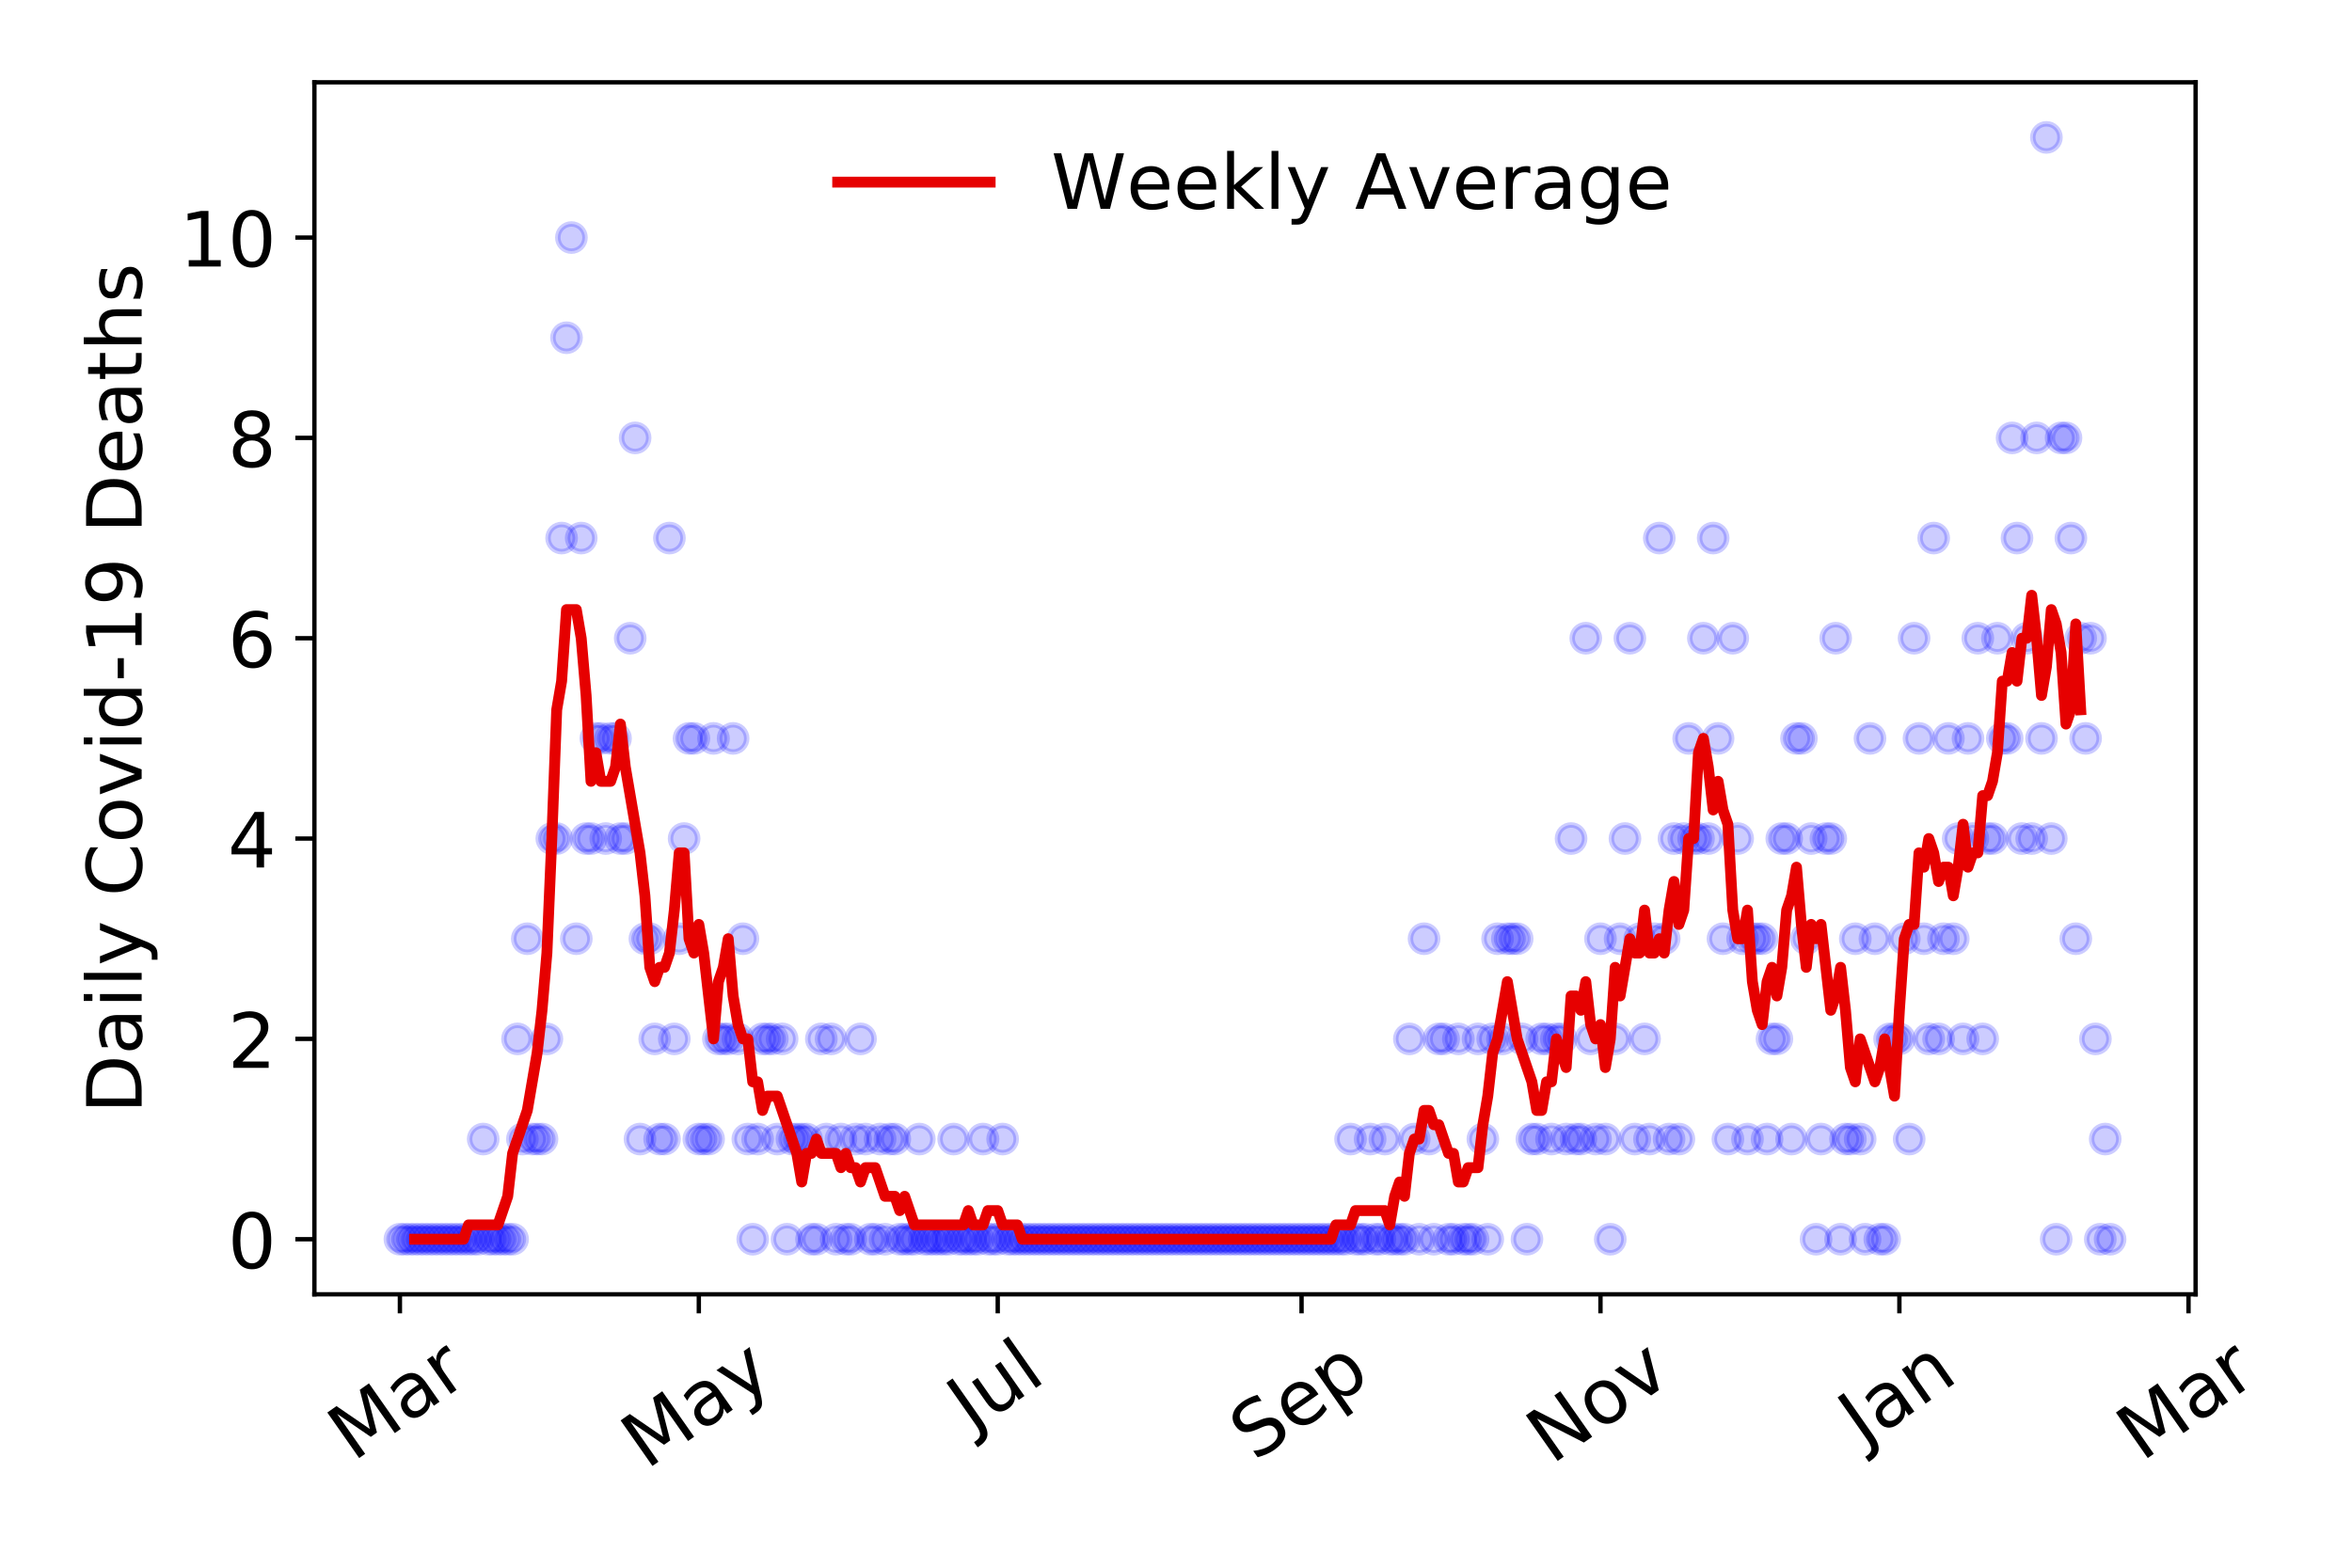 <?xml version="1.0" encoding="utf-8" standalone="no"?>
<!DOCTYPE svg PUBLIC "-//W3C//DTD SVG 1.1//EN"
  "http://www.w3.org/Graphics/SVG/1.1/DTD/svg11.dtd">
<!-- Created with matplotlib (https://matplotlib.org/) -->
<svg height="288pt" version="1.1" viewBox="0 0 432 288" width="432pt" xmlns="http://www.w3.org/2000/svg" xmlns:xlink="http://www.w3.org/1999/xlink">
 <defs>
  <style type="text/css">
*{stroke-linecap:butt;stroke-linejoin:round;}
  </style>
 </defs>
 <g id="figure_1">
  <g id="patch_1">
   <path d="M 0 288 
L 432 288 
L 432 0 
L 0 0 
z
" style="fill:#ffffff;"/>
  </g>
  <g id="axes_1">
   <g id="patch_2">
    <path d="M 57.745 237.778 
L 403.276 237.778 
L 403.276 15.12 
L 57.745 15.12 
z
" style="fill:#ffffff;"/>
   </g>
   <g id="matplotlib.axis_1">
    <g id="xtick_1">
     <g id="line2d_1">
      <defs>
       <path d="M 0 0 
L 0 3.5 
" id="mea71f5cf8e" style="stroke:#000000;stroke-width:0.8;"/>
      </defs>
      <g>
       <use style="stroke:#000000;stroke-width:0.8;" x="73.451" xlink:href="#mea71f5cf8e" y="237.778"/>
      </g>
     </g>
     <g id="text_1">
      <!-- Mar -->
      <defs>
       <path d="M 9.812 72.906 
L 24.516 72.906 
L 43.109 23.297 
L 61.812 72.906 
L 76.516 72.906 
L 76.516 0 
L 66.891 0 
L 66.891 64.016 
L 48.094 14.016 
L 38.188 14.016 
L 19.391 64.016 
L 19.391 0 
L 9.812 0 
z
" id="DejaVuSans-77"/>
       <path d="M 34.281 27.484 
Q 23.391 27.484 19.188 25 
Q 14.984 22.516 14.984 16.5 
Q 14.984 11.719 18.141 8.906 
Q 21.297 6.109 26.703 6.109 
Q 34.188 6.109 38.703 11.406 
Q 43.219 16.703 43.219 25.484 
L 43.219 27.484 
z
M 52.203 31.203 
L 52.203 0 
L 43.219 0 
L 43.219 8.297 
Q 40.141 3.328 35.547 0.953 
Q 30.953 -1.422 24.312 -1.422 
Q 15.922 -1.422 10.953 3.297 
Q 6 8.016 6 15.922 
Q 6 25.141 12.172 29.828 
Q 18.359 34.516 30.609 34.516 
L 43.219 34.516 
L 43.219 35.406 
Q 43.219 41.609 39.141 45 
Q 35.062 48.391 27.688 48.391 
Q 23 48.391 18.547 47.266 
Q 14.109 46.141 10.016 43.891 
L 10.016 52.203 
Q 14.938 54.109 19.578 55.047 
Q 24.219 56 28.609 56 
Q 40.484 56 46.344 49.844 
Q 52.203 43.703 52.203 31.203 
z
" id="DejaVuSans-97"/>
       <path d="M 41.109 46.297 
Q 39.594 47.172 37.812 47.578 
Q 36.031 48 33.891 48 
Q 26.266 48 22.188 43.047 
Q 18.109 38.094 18.109 28.812 
L 18.109 0 
L 9.078 0 
L 9.078 54.688 
L 18.109 54.688 
L 18.109 46.188 
Q 20.953 51.172 25.484 53.578 
Q 30.031 56 36.531 56 
Q 37.453 56 38.578 55.875 
Q 39.703 55.766 41.062 55.516 
z
" id="DejaVuSans-114"/>
      </defs>
      <g transform="translate(64.848 268.643)rotate(-35)scale(0.14 -0.14)">
       <use xlink:href="#DejaVuSans-77"/>
       <use x="86.279" xlink:href="#DejaVuSans-97"/>
       <use x="147.559" xlink:href="#DejaVuSans-114"/>
      </g>
     </g>
    </g>
    <g id="xtick_2">
     <g id="line2d_2">
      <g>
       <use style="stroke:#000000;stroke-width:0.8;" x="128.354" xlink:href="#mea71f5cf8e" y="237.778"/>
      </g>
     </g>
     <g id="text_2">
      <!-- May -->
      <defs>
       <path d="M 32.172 -5.078 
Q 28.375 -14.844 24.75 -17.812 
Q 21.141 -20.797 15.094 -20.797 
L 7.906 -20.797 
L 7.906 -13.281 
L 13.188 -13.281 
Q 16.891 -13.281 18.938 -11.516 
Q 21 -9.766 23.484 -3.219 
L 25.094 0.875 
L 2.984 54.688 
L 12.5 54.688 
L 29.594 11.922 
L 46.688 54.688 
L 56.203 54.688 
z
" id="DejaVuSans-121"/>
      </defs>
      <g transform="translate(118.715 270.094)rotate(-35)scale(0.14 -0.14)">
       <use xlink:href="#DejaVuSans-77"/>
       <use x="86.279" xlink:href="#DejaVuSans-97"/>
       <use x="147.559" xlink:href="#DejaVuSans-121"/>
      </g>
     </g>
    </g>
    <g id="xtick_3">
     <g id="line2d_3">
      <g>
       <use style="stroke:#000000;stroke-width:0.8;" x="183.258" xlink:href="#mea71f5cf8e" y="237.778"/>
      </g>
     </g>
     <g id="text_3">
      <!-- Jul -->
      <defs>
       <path d="M 9.812 72.906 
L 19.672 72.906 
L 19.672 5.078 
Q 19.672 -8.109 14.672 -14.062 
Q 9.672 -20.016 -1.422 -20.016 
L -5.172 -20.016 
L -5.172 -11.719 
L -2.094 -11.719 
Q 4.438 -11.719 7.125 -8.047 
Q 9.812 -4.391 9.812 5.078 
z
" id="DejaVuSans-74"/>
       <path d="M 8.5 21.578 
L 8.5 54.688 
L 17.484 54.688 
L 17.484 21.922 
Q 17.484 14.156 20.5 10.266 
Q 23.531 6.391 29.594 6.391 
Q 36.859 6.391 41.078 11.031 
Q 45.312 15.672 45.312 23.688 
L 45.312 54.688 
L 54.297 54.688 
L 54.297 0 
L 45.312 0 
L 45.312 8.406 
Q 42.047 3.422 37.719 1 
Q 33.406 -1.422 27.688 -1.422 
Q 18.266 -1.422 13.375 4.438 
Q 8.5 10.297 8.5 21.578 
z
M 31.109 56 
z
" id="DejaVuSans-117"/>
       <path d="M 9.422 75.984 
L 18.406 75.984 
L 18.406 0 
L 9.422 0 
z
" id="DejaVuSans-108"/>
      </defs>
      <g transform="translate(178.555 263.181)rotate(-35)scale(0.14 -0.14)">
       <use xlink:href="#DejaVuSans-74"/>
       <use x="29.492" xlink:href="#DejaVuSans-117"/>
       <use x="92.871" xlink:href="#DejaVuSans-108"/>
      </g>
     </g>
    </g>
    <g id="xtick_4">
     <g id="line2d_4">
      <g>
       <use style="stroke:#000000;stroke-width:0.8;" x="239.061" xlink:href="#mea71f5cf8e" y="237.778"/>
      </g>
     </g>
     <g id="text_4">
      <!-- Sep -->
      <defs>
       <path d="M 53.516 70.516 
L 53.516 60.891 
Q 47.906 63.578 42.922 64.891 
Q 37.938 66.219 33.297 66.219 
Q 25.25 66.219 20.875 63.094 
Q 16.5 59.969 16.5 54.203 
Q 16.5 49.359 19.406 46.891 
Q 22.312 44.438 30.422 42.922 
L 36.375 41.703 
Q 47.406 39.594 52.656 34.297 
Q 57.906 29 57.906 20.125 
Q 57.906 9.516 50.797 4.047 
Q 43.703 -1.422 29.984 -1.422 
Q 24.812 -1.422 18.969 -0.25 
Q 13.141 0.922 6.891 3.219 
L 6.891 13.375 
Q 12.891 10.016 18.656 8.297 
Q 24.422 6.594 29.984 6.594 
Q 38.422 6.594 43.016 9.906 
Q 47.609 13.234 47.609 19.391 
Q 47.609 24.75 44.312 27.781 
Q 41.016 30.812 33.5 32.328 
L 27.484 33.5 
Q 16.453 35.688 11.516 40.375 
Q 6.594 45.062 6.594 53.422 
Q 6.594 63.094 13.406 68.656 
Q 20.219 74.219 32.172 74.219 
Q 37.312 74.219 42.625 73.281 
Q 47.953 72.359 53.516 70.516 
z
" id="DejaVuSans-83"/>
       <path d="M 56.203 29.594 
L 56.203 25.203 
L 14.891 25.203 
Q 15.484 15.922 20.484 11.062 
Q 25.484 6.203 34.422 6.203 
Q 39.594 6.203 44.453 7.469 
Q 49.312 8.734 54.109 11.281 
L 54.109 2.781 
Q 49.266 0.734 44.188 -0.344 
Q 39.109 -1.422 33.891 -1.422 
Q 20.797 -1.422 13.156 6.188 
Q 5.516 13.812 5.516 26.812 
Q 5.516 40.234 12.766 48.109 
Q 20.016 56 32.328 56 
Q 43.359 56 49.781 48.891 
Q 56.203 41.797 56.203 29.594 
z
M 47.219 32.234 
Q 47.125 39.594 43.094 43.984 
Q 39.062 48.391 32.422 48.391 
Q 24.906 48.391 20.391 44.141 
Q 15.875 39.891 15.188 32.172 
z
" id="DejaVuSans-101"/>
       <path d="M 18.109 8.203 
L 18.109 -20.797 
L 9.078 -20.797 
L 9.078 54.688 
L 18.109 54.688 
L 18.109 46.391 
Q 20.953 51.266 25.266 53.625 
Q 29.594 56 35.594 56 
Q 45.562 56 51.781 48.094 
Q 58.016 40.188 58.016 27.297 
Q 58.016 14.406 51.781 6.484 
Q 45.562 -1.422 35.594 -1.422 
Q 29.594 -1.422 25.266 0.953 
Q 20.953 3.328 18.109 8.203 
z
M 48.688 27.297 
Q 48.688 37.203 44.609 42.844 
Q 40.531 48.484 33.406 48.484 
Q 26.266 48.484 22.188 42.844 
Q 18.109 37.203 18.109 27.297 
Q 18.109 17.391 22.188 11.75 
Q 26.266 6.109 33.406 6.109 
Q 40.531 6.109 44.609 11.75 
Q 48.688 17.391 48.688 27.297 
z
" id="DejaVuSans-112"/>
      </defs>
      <g transform="translate(230.468 268.629)rotate(-35)scale(0.14 -0.14)">
       <use xlink:href="#DejaVuSans-83"/>
       <use x="63.477" xlink:href="#DejaVuSans-101"/>
       <use x="125" xlink:href="#DejaVuSans-112"/>
      </g>
     </g>
    </g>
    <g id="xtick_5">
     <g id="line2d_5">
      <g>
       <use style="stroke:#000000;stroke-width:0.8;" x="293.964" xlink:href="#mea71f5cf8e" y="237.778"/>
      </g>
     </g>
     <g id="text_5">
      <!-- Nov -->
      <defs>
       <path d="M 9.812 72.906 
L 23.094 72.906 
L 55.422 11.922 
L 55.422 72.906 
L 64.984 72.906 
L 64.984 0 
L 51.703 0 
L 19.391 60.984 
L 19.391 0 
L 9.812 0 
z
" id="DejaVuSans-78"/>
       <path d="M 30.609 48.391 
Q 23.391 48.391 19.188 42.75 
Q 14.984 37.109 14.984 27.297 
Q 14.984 17.484 19.156 11.844 
Q 23.344 6.203 30.609 6.203 
Q 37.797 6.203 41.984 11.859 
Q 46.188 17.531 46.188 27.297 
Q 46.188 37.016 41.984 42.703 
Q 37.797 48.391 30.609 48.391 
z
M 30.609 56 
Q 42.328 56 49.016 48.375 
Q 55.719 40.766 55.719 27.297 
Q 55.719 13.875 49.016 6.219 
Q 42.328 -1.422 30.609 -1.422 
Q 18.844 -1.422 12.172 6.219 
Q 5.516 13.875 5.516 27.297 
Q 5.516 40.766 12.172 48.375 
Q 18.844 56 30.609 56 
z
" id="DejaVuSans-111"/>
       <path d="M 2.984 54.688 
L 12.5 54.688 
L 29.594 8.797 
L 46.688 54.688 
L 56.203 54.688 
L 35.688 0 
L 23.484 0 
z
" id="DejaVuSans-118"/>
      </defs>
      <g transform="translate(284.988 269.166)rotate(-35)scale(0.14 -0.14)">
       <use xlink:href="#DejaVuSans-78"/>
       <use x="74.805" xlink:href="#DejaVuSans-111"/>
       <use x="135.986" xlink:href="#DejaVuSans-118"/>
      </g>
     </g>
    </g>
    <g id="xtick_6">
     <g id="line2d_6">
      <g>
       <use style="stroke:#000000;stroke-width:0.8;" x="348.867" xlink:href="#mea71f5cf8e" y="237.778"/>
      </g>
     </g>
     <g id="text_6">
      <!-- Jan -->
      <defs>
       <path d="M 54.891 33.016 
L 54.891 0 
L 45.906 0 
L 45.906 32.719 
Q 45.906 40.484 42.875 44.328 
Q 39.844 48.188 33.797 48.188 
Q 26.516 48.188 22.312 43.547 
Q 18.109 38.922 18.109 30.906 
L 18.109 0 
L 9.078 0 
L 9.078 54.688 
L 18.109 54.688 
L 18.109 46.188 
Q 21.344 51.125 25.703 53.562 
Q 30.078 56 35.797 56 
Q 45.219 56 50.047 50.172 
Q 54.891 44.344 54.891 33.016 
z
" id="DejaVuSans-110"/>
      </defs>
      <g transform="translate(342.244 265.871)rotate(-35)scale(0.14 -0.14)">
       <use xlink:href="#DejaVuSans-74"/>
       <use x="29.492" xlink:href="#DejaVuSans-97"/>
       <use x="90.771" xlink:href="#DejaVuSans-110"/>
      </g>
     </g>
    </g>
    <g id="xtick_7">
     <g id="line2d_7">
      <g>
       <use style="stroke:#000000;stroke-width:0.8;" x="401.971" xlink:href="#mea71f5cf8e" y="237.778"/>
      </g>
     </g>
     <g id="text_7">
      <!-- Mar -->
      <g transform="translate(393.368 268.643)rotate(-35)scale(0.14 -0.14)">
       <use xlink:href="#DejaVuSans-77"/>
       <use x="86.279" xlink:href="#DejaVuSans-97"/>
       <use x="147.559" xlink:href="#DejaVuSans-114"/>
      </g>
     </g>
    </g>
   </g>
   <g id="matplotlib.axis_2">
    <g id="ytick_1">
     <g id="line2d_8">
      <defs>
       <path d="M 0 0 
L -3.5 0 
" id="m551f5d9482" style="stroke:#000000;stroke-width:0.8;"/>
      </defs>
      <g>
       <use style="stroke:#000000;stroke-width:0.8;" x="57.745" xlink:href="#m551f5d9482" y="227.657"/>
      </g>
     </g>
     <g id="text_8">
      <!-- 0 -->
      <defs>
       <path d="M 31.781 66.406 
Q 24.172 66.406 20.328 58.906 
Q 16.5 51.422 16.5 36.375 
Q 16.5 21.391 20.328 13.891 
Q 24.172 6.391 31.781 6.391 
Q 39.453 6.391 43.281 13.891 
Q 47.125 21.391 47.125 36.375 
Q 47.125 51.422 43.281 58.906 
Q 39.453 66.406 31.781 66.406 
z
M 31.781 74.219 
Q 44.047 74.219 50.516 64.516 
Q 56.984 54.828 56.984 36.375 
Q 56.984 17.969 50.516 8.266 
Q 44.047 -1.422 31.781 -1.422 
Q 19.531 -1.422 13.062 8.266 
Q 6.594 17.969 6.594 36.375 
Q 6.594 54.828 13.062 64.516 
Q 19.531 74.219 31.781 74.219 
z
" id="DejaVuSans-48"/>
      </defs>
      <g transform="translate(41.837 232.976)scale(0.14 -0.14)">
       <use xlink:href="#DejaVuSans-48"/>
      </g>
     </g>
    </g>
    <g id="ytick_2">
     <g id="line2d_9">
      <g>
       <use style="stroke:#000000;stroke-width:0.8;" x="57.745" xlink:href="#m551f5d9482" y="190.854"/>
      </g>
     </g>
     <g id="text_9">
      <!-- 2 -->
      <defs>
       <path d="M 19.188 8.297 
L 53.609 8.297 
L 53.609 0 
L 7.328 0 
L 7.328 8.297 
Q 12.938 14.109 22.625 23.891 
Q 32.328 33.688 34.812 36.531 
Q 39.547 41.844 41.422 45.531 
Q 43.312 49.219 43.312 52.781 
Q 43.312 58.594 39.234 62.25 
Q 35.156 65.922 28.609 65.922 
Q 23.969 65.922 18.812 64.312 
Q 13.672 62.703 7.812 59.422 
L 7.812 69.391 
Q 13.766 71.781 18.938 73 
Q 24.125 74.219 28.422 74.219 
Q 39.75 74.219 46.484 68.547 
Q 53.219 62.891 53.219 53.422 
Q 53.219 48.922 51.531 44.891 
Q 49.859 40.875 45.406 35.406 
Q 44.188 33.984 37.641 27.219 
Q 31.109 20.453 19.188 8.297 
z
" id="DejaVuSans-50"/>
      </defs>
      <g transform="translate(41.837 196.173)scale(0.14 -0.14)">
       <use xlink:href="#DejaVuSans-50"/>
      </g>
     </g>
    </g>
    <g id="ytick_3">
     <g id="line2d_10">
      <g>
       <use style="stroke:#000000;stroke-width:0.8;" x="57.745" xlink:href="#m551f5d9482" y="154.051"/>
      </g>
     </g>
     <g id="text_10">
      <!-- 4 -->
      <defs>
       <path d="M 37.797 64.312 
L 12.891 25.391 
L 37.797 25.391 
z
M 35.203 72.906 
L 47.609 72.906 
L 47.609 25.391 
L 58.016 25.391 
L 58.016 17.188 
L 47.609 17.188 
L 47.609 0 
L 37.797 0 
L 37.797 17.188 
L 4.891 17.188 
L 4.891 26.703 
z
" id="DejaVuSans-52"/>
      </defs>
      <g transform="translate(41.837 159.37)scale(0.14 -0.14)">
       <use xlink:href="#DejaVuSans-52"/>
      </g>
     </g>
    </g>
    <g id="ytick_4">
     <g id="line2d_11">
      <g>
       <use style="stroke:#000000;stroke-width:0.8;" x="57.745" xlink:href="#m551f5d9482" y="117.248"/>
      </g>
     </g>
     <g id="text_11">
      <!-- 6 -->
      <defs>
       <path d="M 33.016 40.375 
Q 26.375 40.375 22.484 35.828 
Q 18.609 31.297 18.609 23.391 
Q 18.609 15.531 22.484 10.953 
Q 26.375 6.391 33.016 6.391 
Q 39.656 6.391 43.531 10.953 
Q 47.406 15.531 47.406 23.391 
Q 47.406 31.297 43.531 35.828 
Q 39.656 40.375 33.016 40.375 
z
M 52.594 71.297 
L 52.594 62.312 
Q 48.875 64.062 45.094 64.984 
Q 41.312 65.922 37.594 65.922 
Q 27.828 65.922 22.672 59.328 
Q 17.531 52.734 16.797 39.406 
Q 19.672 43.656 24.016 45.922 
Q 28.375 48.188 33.594 48.188 
Q 44.578 48.188 50.953 41.516 
Q 57.328 34.859 57.328 23.391 
Q 57.328 12.156 50.688 5.359 
Q 44.047 -1.422 33.016 -1.422 
Q 20.359 -1.422 13.672 8.266 
Q 6.984 17.969 6.984 36.375 
Q 6.984 53.656 15.188 63.938 
Q 23.391 74.219 37.203 74.219 
Q 40.922 74.219 44.703 73.484 
Q 48.484 72.75 52.594 71.297 
z
" id="DejaVuSans-54"/>
      </defs>
      <g transform="translate(41.837 122.567)scale(0.14 -0.14)">
       <use xlink:href="#DejaVuSans-54"/>
      </g>
     </g>
    </g>
    <g id="ytick_5">
     <g id="line2d_12">
      <g>
       <use style="stroke:#000000;stroke-width:0.8;" x="57.745" xlink:href="#m551f5d9482" y="80.445"/>
      </g>
     </g>
     <g id="text_12">
      <!-- 8 -->
      <defs>
       <path d="M 31.781 34.625 
Q 24.75 34.625 20.719 30.859 
Q 16.703 27.094 16.703 20.516 
Q 16.703 13.922 20.719 10.156 
Q 24.75 6.391 31.781 6.391 
Q 38.812 6.391 42.859 10.172 
Q 46.922 13.969 46.922 20.516 
Q 46.922 27.094 42.891 30.859 
Q 38.875 34.625 31.781 34.625 
z
M 21.922 38.812 
Q 15.578 40.375 12.031 44.719 
Q 8.5 49.078 8.5 55.328 
Q 8.5 64.062 14.719 69.141 
Q 20.953 74.219 31.781 74.219 
Q 42.672 74.219 48.875 69.141 
Q 55.078 64.062 55.078 55.328 
Q 55.078 49.078 51.531 44.719 
Q 48 40.375 41.703 38.812 
Q 48.828 37.156 52.797 32.312 
Q 56.781 27.484 56.781 20.516 
Q 56.781 9.906 50.312 4.234 
Q 43.844 -1.422 31.781 -1.422 
Q 19.734 -1.422 13.25 4.234 
Q 6.781 9.906 6.781 20.516 
Q 6.781 27.484 10.781 32.312 
Q 14.797 37.156 21.922 38.812 
z
M 18.312 54.391 
Q 18.312 48.734 21.844 45.562 
Q 25.391 42.391 31.781 42.391 
Q 38.141 42.391 41.719 45.562 
Q 45.312 48.734 45.312 54.391 
Q 45.312 60.062 41.719 63.234 
Q 38.141 66.406 31.781 66.406 
Q 25.391 66.406 21.844 63.234 
Q 18.312 60.062 18.312 54.391 
z
" id="DejaVuSans-56"/>
      </defs>
      <g transform="translate(41.837 85.764)scale(0.14 -0.14)">
       <use xlink:href="#DejaVuSans-56"/>
      </g>
     </g>
    </g>
    <g id="ytick_6">
     <g id="line2d_13">
      <g>
       <use style="stroke:#000000;stroke-width:0.8;" x="57.745" xlink:href="#m551f5d9482" y="43.642"/>
      </g>
     </g>
     <g id="text_13">
      <!-- 10 -->
      <defs>
       <path d="M 12.406 8.297 
L 28.516 8.297 
L 28.516 63.922 
L 10.984 60.406 
L 10.984 69.391 
L 28.422 72.906 
L 38.281 72.906 
L 38.281 8.297 
L 54.391 8.297 
L 54.391 0 
L 12.406 0 
z
" id="DejaVuSans-49"/>
      </defs>
      <g transform="translate(32.93 48.961)scale(0.14 -0.14)">
       <use xlink:href="#DejaVuSans-49"/>
       <use x="63.623" xlink:href="#DejaVuSans-48"/>
      </g>
     </g>
    </g>
    <g id="text_14">
     <!-- Daily Covid-19 Deaths -->
     <defs>
      <path d="M 19.672 64.797 
L 19.672 8.109 
L 31.594 8.109 
Q 46.688 8.109 53.688 14.938 
Q 60.688 21.781 60.688 36.531 
Q 60.688 51.172 53.688 57.984 
Q 46.688 64.797 31.594 64.797 
z
M 9.812 72.906 
L 30.078 72.906 
Q 51.266 72.906 61.172 64.094 
Q 71.094 55.281 71.094 36.531 
Q 71.094 17.672 61.125 8.828 
Q 51.172 0 30.078 0 
L 9.812 0 
z
" id="DejaVuSans-68"/>
      <path d="M 9.422 54.688 
L 18.406 54.688 
L 18.406 0 
L 9.422 0 
z
M 9.422 75.984 
L 18.406 75.984 
L 18.406 64.594 
L 9.422 64.594 
z
" id="DejaVuSans-105"/>
      <path id="DejaVuSans-32"/>
      <path d="M 64.406 67.281 
L 64.406 56.891 
Q 59.422 61.531 53.781 63.812 
Q 48.141 66.109 41.797 66.109 
Q 29.297 66.109 22.656 58.469 
Q 16.016 50.828 16.016 36.375 
Q 16.016 21.969 22.656 14.328 
Q 29.297 6.688 41.797 6.688 
Q 48.141 6.688 53.781 8.984 
Q 59.422 11.281 64.406 15.922 
L 64.406 5.609 
Q 59.234 2.094 53.438 0.328 
Q 47.656 -1.422 41.219 -1.422 
Q 24.656 -1.422 15.125 8.703 
Q 5.609 18.844 5.609 36.375 
Q 5.609 53.953 15.125 64.078 
Q 24.656 74.219 41.219 74.219 
Q 47.75 74.219 53.531 72.484 
Q 59.328 70.75 64.406 67.281 
z
" id="DejaVuSans-67"/>
      <path d="M 45.406 46.391 
L 45.406 75.984 
L 54.391 75.984 
L 54.391 0 
L 45.406 0 
L 45.406 8.203 
Q 42.578 3.328 38.25 0.953 
Q 33.938 -1.422 27.875 -1.422 
Q 17.969 -1.422 11.734 6.484 
Q 5.516 14.406 5.516 27.297 
Q 5.516 40.188 11.734 48.094 
Q 17.969 56 27.875 56 
Q 33.938 56 38.25 53.625 
Q 42.578 51.266 45.406 46.391 
z
M 14.797 27.297 
Q 14.797 17.391 18.875 11.75 
Q 22.953 6.109 30.078 6.109 
Q 37.203 6.109 41.297 11.75 
Q 45.406 17.391 45.406 27.297 
Q 45.406 37.203 41.297 42.844 
Q 37.203 48.484 30.078 48.484 
Q 22.953 48.484 18.875 42.844 
Q 14.797 37.203 14.797 27.297 
z
" id="DejaVuSans-100"/>
      <path d="M 4.891 31.391 
L 31.203 31.391 
L 31.203 23.391 
L 4.891 23.391 
z
" id="DejaVuSans-45"/>
      <path d="M 10.984 1.516 
L 10.984 10.5 
Q 14.703 8.734 18.5 7.812 
Q 22.312 6.891 25.984 6.891 
Q 35.75 6.891 40.891 13.453 
Q 46.047 20.016 46.781 33.406 
Q 43.953 29.203 39.594 26.953 
Q 35.25 24.703 29.984 24.703 
Q 19.047 24.703 12.672 31.312 
Q 6.297 37.938 6.297 49.422 
Q 6.297 60.641 12.938 67.422 
Q 19.578 74.219 30.609 74.219 
Q 43.266 74.219 49.922 64.516 
Q 56.594 54.828 56.594 36.375 
Q 56.594 19.141 48.406 8.859 
Q 40.234 -1.422 26.422 -1.422 
Q 22.703 -1.422 18.891 -0.688 
Q 15.094 0.047 10.984 1.516 
z
M 30.609 32.422 
Q 37.25 32.422 41.125 36.953 
Q 45.016 41.5 45.016 49.422 
Q 45.016 57.281 41.125 61.844 
Q 37.25 66.406 30.609 66.406 
Q 23.969 66.406 20.094 61.844 
Q 16.219 57.281 16.219 49.422 
Q 16.219 41.5 20.094 36.953 
Q 23.969 32.422 30.609 32.422 
z
" id="DejaVuSans-57"/>
      <path d="M 18.312 70.219 
L 18.312 54.688 
L 36.812 54.688 
L 36.812 47.703 
L 18.312 47.703 
L 18.312 18.016 
Q 18.312 11.328 20.141 9.422 
Q 21.969 7.516 27.594 7.516 
L 36.812 7.516 
L 36.812 0 
L 27.594 0 
Q 17.188 0 13.234 3.875 
Q 9.281 7.766 9.281 18.016 
L 9.281 47.703 
L 2.688 47.703 
L 2.688 54.688 
L 9.281 54.688 
L 9.281 70.219 
z
" id="DejaVuSans-116"/>
      <path d="M 54.891 33.016 
L 54.891 0 
L 45.906 0 
L 45.906 32.719 
Q 45.906 40.484 42.875 44.328 
Q 39.844 48.188 33.797 48.188 
Q 26.516 48.188 22.312 43.547 
Q 18.109 38.922 18.109 30.906 
L 18.109 0 
L 9.078 0 
L 9.078 75.984 
L 18.109 75.984 
L 18.109 46.188 
Q 21.344 51.125 25.703 53.562 
Q 30.078 56 35.797 56 
Q 45.219 56 50.047 50.172 
Q 54.891 44.344 54.891 33.016 
z
" id="DejaVuSans-104"/>
      <path d="M 44.281 53.078 
L 44.281 44.578 
Q 40.484 46.531 36.375 47.5 
Q 32.281 48.484 27.875 48.484 
Q 21.188 48.484 17.844 46.438 
Q 14.5 44.391 14.5 40.281 
Q 14.5 37.156 16.891 35.375 
Q 19.281 33.594 26.516 31.984 
L 29.594 31.297 
Q 39.156 29.25 43.188 25.516 
Q 47.219 21.781 47.219 15.094 
Q 47.219 7.469 41.188 3.016 
Q 35.156 -1.422 24.609 -1.422 
Q 20.219 -1.422 15.453 -0.562 
Q 10.688 0.297 5.422 2 
L 5.422 11.281 
Q 10.406 8.688 15.234 7.391 
Q 20.062 6.109 24.812 6.109 
Q 31.156 6.109 34.562 8.281 
Q 37.984 10.453 37.984 14.406 
Q 37.984 18.062 35.516 20.016 
Q 33.062 21.969 24.703 23.781 
L 21.578 24.516 
Q 13.234 26.266 9.516 29.906 
Q 5.812 33.547 5.812 39.891 
Q 5.812 47.609 11.281 51.797 
Q 16.75 56 26.812 56 
Q 31.781 56 36.172 55.266 
Q 40.578 54.547 44.281 53.078 
z
" id="DejaVuSans-115"/>
     </defs>
     <g transform="translate(26.018 204.56)rotate(-90)scale(0.14 -0.14)">
      <use xlink:href="#DejaVuSans-68"/>
      <use x="77.002" xlink:href="#DejaVuSans-97"/>
      <use x="138.281" xlink:href="#DejaVuSans-105"/>
      <use x="166.064" xlink:href="#DejaVuSans-108"/>
      <use x="193.848" xlink:href="#DejaVuSans-121"/>
      <use x="253.027" xlink:href="#DejaVuSans-32"/>
      <use x="284.814" xlink:href="#DejaVuSans-67"/>
      <use x="354.639" xlink:href="#DejaVuSans-111"/>
      <use x="415.82" xlink:href="#DejaVuSans-118"/>
      <use x="475" xlink:href="#DejaVuSans-105"/>
      <use x="502.783" xlink:href="#DejaVuSans-100"/>
      <use x="566.26" xlink:href="#DejaVuSans-45"/>
      <use x="602.344" xlink:href="#DejaVuSans-49"/>
      <use x="665.967" xlink:href="#DejaVuSans-57"/>
      <use x="729.59" xlink:href="#DejaVuSans-32"/>
      <use x="761.377" xlink:href="#DejaVuSans-68"/>
      <use x="838.379" xlink:href="#DejaVuSans-101"/>
      <use x="899.902" xlink:href="#DejaVuSans-97"/>
      <use x="961.182" xlink:href="#DejaVuSans-116"/>
      <use x="1000.391" xlink:href="#DejaVuSans-104"/>
      <use x="1063.77" xlink:href="#DejaVuSans-115"/>
     </g>
    </g>
   </g>
   <g id="line2d_14">
    <defs>
     <path d="M 0 2.5 
C 0.663 2.5 1.299 2.237 1.768 1.768 
C 2.237 1.299 2.5 0.663 2.5 0 
C 2.5 -0.663 2.237 -1.299 1.768 -1.768 
C 1.299 -2.237 0.663 -2.5 0 -2.5 
C -0.663 -2.5 -1.299 -2.237 -1.768 -1.768 
C -2.237 -1.299 -2.5 -0.663 -2.5 0 
C -2.5 0.663 -2.237 1.299 -1.768 1.768 
C -1.299 2.237 -0.663 2.5 0 2.5 
z
" id="m43d076d767" style="stroke:#0000ff;stroke-opacity:0.2;"/>
    </defs>
    <g clip-path="url(#pc115b60346)">
     <use style="fill:#0000ff;fill-opacity:0.2;stroke:#0000ff;stroke-opacity:0.2;" x="73.451" xlink:href="#m43d076d767" y="227.657"/>
     <use style="fill:#0000ff;fill-opacity:0.2;stroke:#0000ff;stroke-opacity:0.2;" x="74.351" xlink:href="#m43d076d767" y="227.657"/>
     <use style="fill:#0000ff;fill-opacity:0.2;stroke:#0000ff;stroke-opacity:0.2;" x="75.251" xlink:href="#m43d076d767" y="227.657"/>
     <use style="fill:#0000ff;fill-opacity:0.2;stroke:#0000ff;stroke-opacity:0.2;" x="76.151" xlink:href="#m43d076d767" y="227.657"/>
     <use style="fill:#0000ff;fill-opacity:0.2;stroke:#0000ff;stroke-opacity:0.2;" x="77.051" xlink:href="#m43d076d767" y="227.657"/>
     <use style="fill:#0000ff;fill-opacity:0.2;stroke:#0000ff;stroke-opacity:0.2;" x="77.951" xlink:href="#m43d076d767" y="227.657"/>
     <use style="fill:#0000ff;fill-opacity:0.2;stroke:#0000ff;stroke-opacity:0.2;" x="78.851" xlink:href="#m43d076d767" y="227.657"/>
     <use style="fill:#0000ff;fill-opacity:0.2;stroke:#0000ff;stroke-opacity:0.2;" x="79.751" xlink:href="#m43d076d767" y="227.657"/>
     <use style="fill:#0000ff;fill-opacity:0.2;stroke:#0000ff;stroke-opacity:0.2;" x="80.651" xlink:href="#m43d076d767" y="227.657"/>
     <use style="fill:#0000ff;fill-opacity:0.2;stroke:#0000ff;stroke-opacity:0.2;" x="81.551" xlink:href="#m43d076d767" y="227.657"/>
     <use style="fill:#0000ff;fill-opacity:0.2;stroke:#0000ff;stroke-opacity:0.2;" x="82.451" xlink:href="#m43d076d767" y="227.657"/>
     <use style="fill:#0000ff;fill-opacity:0.2;stroke:#0000ff;stroke-opacity:0.2;" x="83.352" xlink:href="#m43d076d767" y="227.657"/>
     <use style="fill:#0000ff;fill-opacity:0.2;stroke:#0000ff;stroke-opacity:0.2;" x="84.252" xlink:href="#m43d076d767" y="227.657"/>
     <use style="fill:#0000ff;fill-opacity:0.2;stroke:#0000ff;stroke-opacity:0.2;" x="85.152" xlink:href="#m43d076d767" y="227.657"/>
     <use style="fill:#0000ff;fill-opacity:0.2;stroke:#0000ff;stroke-opacity:0.2;" x="86.052" xlink:href="#m43d076d767" y="227.657"/>
     <use style="fill:#0000ff;fill-opacity:0.2;stroke:#0000ff;stroke-opacity:0.2;" x="86.952" xlink:href="#m43d076d767" y="227.657"/>
     <use style="fill:#0000ff;fill-opacity:0.2;stroke:#0000ff;stroke-opacity:0.2;" x="87.852" xlink:href="#m43d076d767" y="227.657"/>
     <use style="fill:#0000ff;fill-opacity:0.2;stroke:#0000ff;stroke-opacity:0.2;" x="88.752" xlink:href="#m43d076d767" y="209.256"/>
     <use style="fill:#0000ff;fill-opacity:0.2;stroke:#0000ff;stroke-opacity:0.2;" x="89.652" xlink:href="#m43d076d767" y="227.657"/>
     <use style="fill:#0000ff;fill-opacity:0.2;stroke:#0000ff;stroke-opacity:0.2;" x="90.552" xlink:href="#m43d076d767" y="227.657"/>
     <use style="fill:#0000ff;fill-opacity:0.2;stroke:#0000ff;stroke-opacity:0.2;" x="91.452" xlink:href="#m43d076d767" y="227.657"/>
     <use style="fill:#0000ff;fill-opacity:0.2;stroke:#0000ff;stroke-opacity:0.2;" x="92.352" xlink:href="#m43d076d767" y="227.657"/>
     <use style="fill:#0000ff;fill-opacity:0.2;stroke:#0000ff;stroke-opacity:0.2;" x="93.252" xlink:href="#m43d076d767" y="227.657"/>
     <use style="fill:#0000ff;fill-opacity:0.2;stroke:#0000ff;stroke-opacity:0.2;" x="94.152" xlink:href="#m43d076d767" y="227.657"/>
     <use style="fill:#0000ff;fill-opacity:0.2;stroke:#0000ff;stroke-opacity:0.2;" x="95.052" xlink:href="#m43d076d767" y="190.854"/>
     <use style="fill:#0000ff;fill-opacity:0.2;stroke:#0000ff;stroke-opacity:0.2;" x="95.952" xlink:href="#m43d076d767" y="209.256"/>
     <use style="fill:#0000ff;fill-opacity:0.2;stroke:#0000ff;stroke-opacity:0.2;" x="96.852" xlink:href="#m43d076d767" y="172.453"/>
     <use style="fill:#0000ff;fill-opacity:0.2;stroke:#0000ff;stroke-opacity:0.2;" x="97.752" xlink:href="#m43d076d767" y="209.256"/>
     <use style="fill:#0000ff;fill-opacity:0.2;stroke:#0000ff;stroke-opacity:0.2;" x="98.652" xlink:href="#m43d076d767" y="209.256"/>
     <use style="fill:#0000ff;fill-opacity:0.2;stroke:#0000ff;stroke-opacity:0.2;" x="99.553" xlink:href="#m43d076d767" y="209.256"/>
     <use style="fill:#0000ff;fill-opacity:0.2;stroke:#0000ff;stroke-opacity:0.2;" x="100.453" xlink:href="#m43d076d767" y="190.854"/>
     <use style="fill:#0000ff;fill-opacity:0.2;stroke:#0000ff;stroke-opacity:0.2;" x="101.353" xlink:href="#m43d076d767" y="154.051"/>
     <use style="fill:#0000ff;fill-opacity:0.2;stroke:#0000ff;stroke-opacity:0.2;" x="102.253" xlink:href="#m43d076d767" y="154.051"/>
     <use style="fill:#0000ff;fill-opacity:0.2;stroke:#0000ff;stroke-opacity:0.2;" x="103.153" xlink:href="#m43d076d767" y="98.847"/>
     <use style="fill:#0000ff;fill-opacity:0.2;stroke:#0000ff;stroke-opacity:0.2;" x="104.053" xlink:href="#m43d076d767" y="62.044"/>
     <use style="fill:#0000ff;fill-opacity:0.2;stroke:#0000ff;stroke-opacity:0.2;" x="104.953" xlink:href="#m43d076d767" y="43.642"/>
     <use style="fill:#0000ff;fill-opacity:0.2;stroke:#0000ff;stroke-opacity:0.2;" x="105.853" xlink:href="#m43d076d767" y="172.453"/>
     <use style="fill:#0000ff;fill-opacity:0.2;stroke:#0000ff;stroke-opacity:0.2;" x="106.753" xlink:href="#m43d076d767" y="98.847"/>
     <use style="fill:#0000ff;fill-opacity:0.2;stroke:#0000ff;stroke-opacity:0.2;" x="107.653" xlink:href="#m43d076d767" y="154.051"/>
     <use style="fill:#0000ff;fill-opacity:0.2;stroke:#0000ff;stroke-opacity:0.2;" x="108.553" xlink:href="#m43d076d767" y="154.051"/>
     <use style="fill:#0000ff;fill-opacity:0.2;stroke:#0000ff;stroke-opacity:0.2;" x="109.453" xlink:href="#m43d076d767" y="135.65"/>
     <use style="fill:#0000ff;fill-opacity:0.2;stroke:#0000ff;stroke-opacity:0.2;" x="110.353" xlink:href="#m43d076d767" y="135.65"/>
     <use style="fill:#0000ff;fill-opacity:0.2;stroke:#0000ff;stroke-opacity:0.2;" x="111.253" xlink:href="#m43d076d767" y="154.051"/>
     <use style="fill:#0000ff;fill-opacity:0.2;stroke:#0000ff;stroke-opacity:0.2;" x="112.153" xlink:href="#m43d076d767" y="135.65"/>
     <use style="fill:#0000ff;fill-opacity:0.2;stroke:#0000ff;stroke-opacity:0.2;" x="113.053" xlink:href="#m43d076d767" y="135.65"/>
     <use style="fill:#0000ff;fill-opacity:0.2;stroke:#0000ff;stroke-opacity:0.2;" x="113.953" xlink:href="#m43d076d767" y="154.051"/>
     <use style="fill:#0000ff;fill-opacity:0.2;stroke:#0000ff;stroke-opacity:0.2;" x="114.853" xlink:href="#m43d076d767" y="154.051"/>
     <use style="fill:#0000ff;fill-opacity:0.2;stroke:#0000ff;stroke-opacity:0.2;" x="115.753" xlink:href="#m43d076d767" y="117.248"/>
     <use style="fill:#0000ff;fill-opacity:0.2;stroke:#0000ff;stroke-opacity:0.2;" x="116.654" xlink:href="#m43d076d767" y="80.445"/>
     <use style="fill:#0000ff;fill-opacity:0.2;stroke:#0000ff;stroke-opacity:0.2;" x="117.554" xlink:href="#m43d076d767" y="209.256"/>
     <use style="fill:#0000ff;fill-opacity:0.2;stroke:#0000ff;stroke-opacity:0.2;" x="118.454" xlink:href="#m43d076d767" y="172.453"/>
     <use style="fill:#0000ff;fill-opacity:0.2;stroke:#0000ff;stroke-opacity:0.2;" x="119.354" xlink:href="#m43d076d767" y="172.453"/>
     <use style="fill:#0000ff;fill-opacity:0.2;stroke:#0000ff;stroke-opacity:0.2;" x="120.254" xlink:href="#m43d076d767" y="190.854"/>
     <use style="fill:#0000ff;fill-opacity:0.2;stroke:#0000ff;stroke-opacity:0.2;" x="121.154" xlink:href="#m43d076d767" y="209.256"/>
     <use style="fill:#0000ff;fill-opacity:0.2;stroke:#0000ff;stroke-opacity:0.2;" x="122.054" xlink:href="#m43d076d767" y="209.256"/>
     <use style="fill:#0000ff;fill-opacity:0.2;stroke:#0000ff;stroke-opacity:0.2;" x="122.954" xlink:href="#m43d076d767" y="98.847"/>
     <use style="fill:#0000ff;fill-opacity:0.2;stroke:#0000ff;stroke-opacity:0.2;" x="123.854" xlink:href="#m43d076d767" y="190.854"/>
     <use style="fill:#0000ff;fill-opacity:0.2;stroke:#0000ff;stroke-opacity:0.2;" x="124.754" xlink:href="#m43d076d767" y="172.453"/>
     <use style="fill:#0000ff;fill-opacity:0.2;stroke:#0000ff;stroke-opacity:0.2;" x="125.654" xlink:href="#m43d076d767" y="154.051"/>
     <use style="fill:#0000ff;fill-opacity:0.2;stroke:#0000ff;stroke-opacity:0.2;" x="126.554" xlink:href="#m43d076d767" y="135.65"/>
     <use style="fill:#0000ff;fill-opacity:0.2;stroke:#0000ff;stroke-opacity:0.2;" x="127.454" xlink:href="#m43d076d767" y="135.65"/>
     <use style="fill:#0000ff;fill-opacity:0.2;stroke:#0000ff;stroke-opacity:0.2;" x="128.354" xlink:href="#m43d076d767" y="209.256"/>
     <use style="fill:#0000ff;fill-opacity:0.2;stroke:#0000ff;stroke-opacity:0.2;" x="129.254" xlink:href="#m43d076d767" y="209.256"/>
     <use style="fill:#0000ff;fill-opacity:0.2;stroke:#0000ff;stroke-opacity:0.2;" x="130.154" xlink:href="#m43d076d767" y="209.256"/>
     <use style="fill:#0000ff;fill-opacity:0.2;stroke:#0000ff;stroke-opacity:0.2;" x="131.054" xlink:href="#m43d076d767" y="135.65"/>
     <use style="fill:#0000ff;fill-opacity:0.2;stroke:#0000ff;stroke-opacity:0.2;" x="131.954" xlink:href="#m43d076d767" y="190.854"/>
     <use style="fill:#0000ff;fill-opacity:0.2;stroke:#0000ff;stroke-opacity:0.2;" x="132.855" xlink:href="#m43d076d767" y="190.854"/>
     <use style="fill:#0000ff;fill-opacity:0.2;stroke:#0000ff;stroke-opacity:0.2;" x="133.755" xlink:href="#m43d076d767" y="190.854"/>
     <use style="fill:#0000ff;fill-opacity:0.2;stroke:#0000ff;stroke-opacity:0.2;" x="134.655" xlink:href="#m43d076d767" y="135.65"/>
     <use style="fill:#0000ff;fill-opacity:0.2;stroke:#0000ff;stroke-opacity:0.2;" x="135.555" xlink:href="#m43d076d767" y="190.854"/>
     <use style="fill:#0000ff;fill-opacity:0.2;stroke:#0000ff;stroke-opacity:0.2;" x="136.455" xlink:href="#m43d076d767" y="172.453"/>
     <use style="fill:#0000ff;fill-opacity:0.2;stroke:#0000ff;stroke-opacity:0.2;" x="137.355" xlink:href="#m43d076d767" y="209.256"/>
     <use style="fill:#0000ff;fill-opacity:0.2;stroke:#0000ff;stroke-opacity:0.2;" x="138.255" xlink:href="#m43d076d767" y="227.657"/>
     <use style="fill:#0000ff;fill-opacity:0.2;stroke:#0000ff;stroke-opacity:0.2;" x="139.155" xlink:href="#m43d076d767" y="209.256"/>
     <use style="fill:#0000ff;fill-opacity:0.2;stroke:#0000ff;stroke-opacity:0.2;" x="140.055" xlink:href="#m43d076d767" y="190.854"/>
     <use style="fill:#0000ff;fill-opacity:0.2;stroke:#0000ff;stroke-opacity:0.2;" x="140.955" xlink:href="#m43d076d767" y="190.854"/>
     <use style="fill:#0000ff;fill-opacity:0.2;stroke:#0000ff;stroke-opacity:0.2;" x="141.855" xlink:href="#m43d076d767" y="190.854"/>
     <use style="fill:#0000ff;fill-opacity:0.2;stroke:#0000ff;stroke-opacity:0.2;" x="142.755" xlink:href="#m43d076d767" y="209.256"/>
     <use style="fill:#0000ff;fill-opacity:0.2;stroke:#0000ff;stroke-opacity:0.2;" x="143.655" xlink:href="#m43d076d767" y="190.854"/>
     <use style="fill:#0000ff;fill-opacity:0.2;stroke:#0000ff;stroke-opacity:0.2;" x="144.555" xlink:href="#m43d076d767" y="227.657"/>
     <use style="fill:#0000ff;fill-opacity:0.2;stroke:#0000ff;stroke-opacity:0.2;" x="145.455" xlink:href="#m43d076d767" y="209.256"/>
     <use style="fill:#0000ff;fill-opacity:0.2;stroke:#0000ff;stroke-opacity:0.2;" x="146.355" xlink:href="#m43d076d767" y="209.256"/>
     <use style="fill:#0000ff;fill-opacity:0.2;stroke:#0000ff;stroke-opacity:0.2;" x="147.255" xlink:href="#m43d076d767" y="209.256"/>
     <use style="fill:#0000ff;fill-opacity:0.2;stroke:#0000ff;stroke-opacity:0.2;" x="148.155" xlink:href="#m43d076d767" y="209.256"/>
     <use style="fill:#0000ff;fill-opacity:0.2;stroke:#0000ff;stroke-opacity:0.2;" x="149.055" xlink:href="#m43d076d767" y="227.657"/>
     <use style="fill:#0000ff;fill-opacity:0.2;stroke:#0000ff;stroke-opacity:0.2;" x="149.956" xlink:href="#m43d076d767" y="227.657"/>
     <use style="fill:#0000ff;fill-opacity:0.2;stroke:#0000ff;stroke-opacity:0.2;" x="150.856" xlink:href="#m43d076d767" y="190.854"/>
     <use style="fill:#0000ff;fill-opacity:0.2;stroke:#0000ff;stroke-opacity:0.2;" x="151.756" xlink:href="#m43d076d767" y="209.256"/>
     <use style="fill:#0000ff;fill-opacity:0.2;stroke:#0000ff;stroke-opacity:0.2;" x="152.656" xlink:href="#m43d076d767" y="190.854"/>
     <use style="fill:#0000ff;fill-opacity:0.2;stroke:#0000ff;stroke-opacity:0.2;" x="153.556" xlink:href="#m43d076d767" y="227.657"/>
     <use style="fill:#0000ff;fill-opacity:0.2;stroke:#0000ff;stroke-opacity:0.2;" x="154.456" xlink:href="#m43d076d767" y="209.256"/>
     <use style="fill:#0000ff;fill-opacity:0.2;stroke:#0000ff;stroke-opacity:0.2;" x="155.356" xlink:href="#m43d076d767" y="227.657"/>
     <use style="fill:#0000ff;fill-opacity:0.2;stroke:#0000ff;stroke-opacity:0.2;" x="156.256" xlink:href="#m43d076d767" y="227.657"/>
     <use style="fill:#0000ff;fill-opacity:0.2;stroke:#0000ff;stroke-opacity:0.2;" x="157.156" xlink:href="#m43d076d767" y="209.256"/>
     <use style="fill:#0000ff;fill-opacity:0.2;stroke:#0000ff;stroke-opacity:0.2;" x="158.056" xlink:href="#m43d076d767" y="190.854"/>
     <use style="fill:#0000ff;fill-opacity:0.2;stroke:#0000ff;stroke-opacity:0.2;" x="158.956" xlink:href="#m43d076d767" y="209.256"/>
     <use style="fill:#0000ff;fill-opacity:0.2;stroke:#0000ff;stroke-opacity:0.2;" x="159.856" xlink:href="#m43d076d767" y="227.657"/>
     <use style="fill:#0000ff;fill-opacity:0.2;stroke:#0000ff;stroke-opacity:0.2;" x="160.756" xlink:href="#m43d076d767" y="227.657"/>
     <use style="fill:#0000ff;fill-opacity:0.2;stroke:#0000ff;stroke-opacity:0.2;" x="161.656" xlink:href="#m43d076d767" y="209.256"/>
     <use style="fill:#0000ff;fill-opacity:0.2;stroke:#0000ff;stroke-opacity:0.2;" x="162.556" xlink:href="#m43d076d767" y="227.657"/>
     <use style="fill:#0000ff;fill-opacity:0.2;stroke:#0000ff;stroke-opacity:0.2;" x="163.456" xlink:href="#m43d076d767" y="209.256"/>
     <use style="fill:#0000ff;fill-opacity:0.2;stroke:#0000ff;stroke-opacity:0.2;" x="164.356" xlink:href="#m43d076d767" y="209.256"/>
     <use style="fill:#0000ff;fill-opacity:0.2;stroke:#0000ff;stroke-opacity:0.2;" x="165.256" xlink:href="#m43d076d767" y="227.657"/>
     <use style="fill:#0000ff;fill-opacity:0.2;stroke:#0000ff;stroke-opacity:0.2;" x="166.157" xlink:href="#m43d076d767" y="227.657"/>
     <use style="fill:#0000ff;fill-opacity:0.2;stroke:#0000ff;stroke-opacity:0.2;" x="167.057" xlink:href="#m43d076d767" y="227.657"/>
     <use style="fill:#0000ff;fill-opacity:0.2;stroke:#0000ff;stroke-opacity:0.2;" x="167.957" xlink:href="#m43d076d767" y="227.657"/>
     <use style="fill:#0000ff;fill-opacity:0.2;stroke:#0000ff;stroke-opacity:0.2;" x="168.857" xlink:href="#m43d076d767" y="209.256"/>
     <use style="fill:#0000ff;fill-opacity:0.2;stroke:#0000ff;stroke-opacity:0.2;" x="169.757" xlink:href="#m43d076d767" y="227.657"/>
     <use style="fill:#0000ff;fill-opacity:0.2;stroke:#0000ff;stroke-opacity:0.2;" x="170.657" xlink:href="#m43d076d767" y="227.657"/>
     <use style="fill:#0000ff;fill-opacity:0.2;stroke:#0000ff;stroke-opacity:0.2;" x="171.557" xlink:href="#m43d076d767" y="227.657"/>
     <use style="fill:#0000ff;fill-opacity:0.2;stroke:#0000ff;stroke-opacity:0.2;" x="172.457" xlink:href="#m43d076d767" y="227.657"/>
     <use style="fill:#0000ff;fill-opacity:0.2;stroke:#0000ff;stroke-opacity:0.2;" x="173.357" xlink:href="#m43d076d767" y="227.657"/>
     <use style="fill:#0000ff;fill-opacity:0.2;stroke:#0000ff;stroke-opacity:0.2;" x="174.257" xlink:href="#m43d076d767" y="227.657"/>
     <use style="fill:#0000ff;fill-opacity:0.2;stroke:#0000ff;stroke-opacity:0.2;" x="175.157" xlink:href="#m43d076d767" y="209.256"/>
     <use style="fill:#0000ff;fill-opacity:0.2;stroke:#0000ff;stroke-opacity:0.2;" x="176.057" xlink:href="#m43d076d767" y="227.657"/>
     <use style="fill:#0000ff;fill-opacity:0.2;stroke:#0000ff;stroke-opacity:0.2;" x="176.957" xlink:href="#m43d076d767" y="227.657"/>
     <use style="fill:#0000ff;fill-opacity:0.2;stroke:#0000ff;stroke-opacity:0.2;" x="177.857" xlink:href="#m43d076d767" y="227.657"/>
     <use style="fill:#0000ff;fill-opacity:0.2;stroke:#0000ff;stroke-opacity:0.2;" x="178.757" xlink:href="#m43d076d767" y="227.657"/>
     <use style="fill:#0000ff;fill-opacity:0.2;stroke:#0000ff;stroke-opacity:0.2;" x="179.657" xlink:href="#m43d076d767" y="227.657"/>
     <use style="fill:#0000ff;fill-opacity:0.2;stroke:#0000ff;stroke-opacity:0.2;" x="180.557" xlink:href="#m43d076d767" y="209.256"/>
     <use style="fill:#0000ff;fill-opacity:0.2;stroke:#0000ff;stroke-opacity:0.2;" x="181.457" xlink:href="#m43d076d767" y="227.657"/>
     <use style="fill:#0000ff;fill-opacity:0.2;stroke:#0000ff;stroke-opacity:0.2;" x="182.357" xlink:href="#m43d076d767" y="227.657"/>
     <use style="fill:#0000ff;fill-opacity:0.2;stroke:#0000ff;stroke-opacity:0.2;" x="183.258" xlink:href="#m43d076d767" y="227.657"/>
     <use style="fill:#0000ff;fill-opacity:0.2;stroke:#0000ff;stroke-opacity:0.2;" x="184.158" xlink:href="#m43d076d767" y="209.256"/>
     <use style="fill:#0000ff;fill-opacity:0.2;stroke:#0000ff;stroke-opacity:0.2;" x="185.058" xlink:href="#m43d076d767" y="227.657"/>
     <use style="fill:#0000ff;fill-opacity:0.2;stroke:#0000ff;stroke-opacity:0.2;" x="185.958" xlink:href="#m43d076d767" y="227.657"/>
     <use style="fill:#0000ff;fill-opacity:0.2;stroke:#0000ff;stroke-opacity:0.2;" x="186.858" xlink:href="#m43d076d767" y="227.657"/>
     <use style="fill:#0000ff;fill-opacity:0.2;stroke:#0000ff;stroke-opacity:0.2;" x="187.758" xlink:href="#m43d076d767" y="227.657"/>
     <use style="fill:#0000ff;fill-opacity:0.2;stroke:#0000ff;stroke-opacity:0.2;" x="188.658" xlink:href="#m43d076d767" y="227.657"/>
     <use style="fill:#0000ff;fill-opacity:0.2;stroke:#0000ff;stroke-opacity:0.2;" x="189.558" xlink:href="#m43d076d767" y="227.657"/>
     <use style="fill:#0000ff;fill-opacity:0.2;stroke:#0000ff;stroke-opacity:0.2;" x="190.458" xlink:href="#m43d076d767" y="227.657"/>
     <use style="fill:#0000ff;fill-opacity:0.2;stroke:#0000ff;stroke-opacity:0.2;" x="191.358" xlink:href="#m43d076d767" y="227.657"/>
     <use style="fill:#0000ff;fill-opacity:0.2;stroke:#0000ff;stroke-opacity:0.2;" x="192.258" xlink:href="#m43d076d767" y="227.657"/>
     <use style="fill:#0000ff;fill-opacity:0.2;stroke:#0000ff;stroke-opacity:0.2;" x="193.158" xlink:href="#m43d076d767" y="227.657"/>
     <use style="fill:#0000ff;fill-opacity:0.2;stroke:#0000ff;stroke-opacity:0.2;" x="194.058" xlink:href="#m43d076d767" y="227.657"/>
     <use style="fill:#0000ff;fill-opacity:0.2;stroke:#0000ff;stroke-opacity:0.2;" x="194.958" xlink:href="#m43d076d767" y="227.657"/>
     <use style="fill:#0000ff;fill-opacity:0.2;stroke:#0000ff;stroke-opacity:0.2;" x="195.858" xlink:href="#m43d076d767" y="227.657"/>
     <use style="fill:#0000ff;fill-opacity:0.2;stroke:#0000ff;stroke-opacity:0.2;" x="196.758" xlink:href="#m43d076d767" y="227.657"/>
     <use style="fill:#0000ff;fill-opacity:0.2;stroke:#0000ff;stroke-opacity:0.2;" x="197.658" xlink:href="#m43d076d767" y="227.657"/>
     <use style="fill:#0000ff;fill-opacity:0.2;stroke:#0000ff;stroke-opacity:0.2;" x="198.558" xlink:href="#m43d076d767" y="227.657"/>
     <use style="fill:#0000ff;fill-opacity:0.2;stroke:#0000ff;stroke-opacity:0.2;" x="199.459" xlink:href="#m43d076d767" y="227.657"/>
     <use style="fill:#0000ff;fill-opacity:0.2;stroke:#0000ff;stroke-opacity:0.2;" x="200.359" xlink:href="#m43d076d767" y="227.657"/>
     <use style="fill:#0000ff;fill-opacity:0.2;stroke:#0000ff;stroke-opacity:0.2;" x="201.259" xlink:href="#m43d076d767" y="227.657"/>
     <use style="fill:#0000ff;fill-opacity:0.2;stroke:#0000ff;stroke-opacity:0.2;" x="202.159" xlink:href="#m43d076d767" y="227.657"/>
     <use style="fill:#0000ff;fill-opacity:0.2;stroke:#0000ff;stroke-opacity:0.2;" x="203.059" xlink:href="#m43d076d767" y="227.657"/>
     <use style="fill:#0000ff;fill-opacity:0.2;stroke:#0000ff;stroke-opacity:0.2;" x="203.959" xlink:href="#m43d076d767" y="227.657"/>
     <use style="fill:#0000ff;fill-opacity:0.2;stroke:#0000ff;stroke-opacity:0.2;" x="204.859" xlink:href="#m43d076d767" y="227.657"/>
     <use style="fill:#0000ff;fill-opacity:0.2;stroke:#0000ff;stroke-opacity:0.2;" x="205.759" xlink:href="#m43d076d767" y="227.657"/>
     <use style="fill:#0000ff;fill-opacity:0.2;stroke:#0000ff;stroke-opacity:0.2;" x="206.659" xlink:href="#m43d076d767" y="227.657"/>
     <use style="fill:#0000ff;fill-opacity:0.2;stroke:#0000ff;stroke-opacity:0.2;" x="207.559" xlink:href="#m43d076d767" y="227.657"/>
     <use style="fill:#0000ff;fill-opacity:0.2;stroke:#0000ff;stroke-opacity:0.2;" x="208.459" xlink:href="#m43d076d767" y="227.657"/>
     <use style="fill:#0000ff;fill-opacity:0.2;stroke:#0000ff;stroke-opacity:0.2;" x="209.359" xlink:href="#m43d076d767" y="227.657"/>
     <use style="fill:#0000ff;fill-opacity:0.2;stroke:#0000ff;stroke-opacity:0.2;" x="210.259" xlink:href="#m43d076d767" y="227.657"/>
     <use style="fill:#0000ff;fill-opacity:0.2;stroke:#0000ff;stroke-opacity:0.2;" x="211.159" xlink:href="#m43d076d767" y="227.657"/>
     <use style="fill:#0000ff;fill-opacity:0.2;stroke:#0000ff;stroke-opacity:0.2;" x="212.059" xlink:href="#m43d076d767" y="227.657"/>
     <use style="fill:#0000ff;fill-opacity:0.2;stroke:#0000ff;stroke-opacity:0.2;" x="212.959" xlink:href="#m43d076d767" y="227.657"/>
     <use style="fill:#0000ff;fill-opacity:0.2;stroke:#0000ff;stroke-opacity:0.2;" x="213.859" xlink:href="#m43d076d767" y="227.657"/>
     <use style="fill:#0000ff;fill-opacity:0.2;stroke:#0000ff;stroke-opacity:0.2;" x="214.759" xlink:href="#m43d076d767" y="227.657"/>
     <use style="fill:#0000ff;fill-opacity:0.2;stroke:#0000ff;stroke-opacity:0.2;" x="215.659" xlink:href="#m43d076d767" y="227.657"/>
     <use style="fill:#0000ff;fill-opacity:0.2;stroke:#0000ff;stroke-opacity:0.2;" x="216.56" xlink:href="#m43d076d767" y="227.657"/>
     <use style="fill:#0000ff;fill-opacity:0.2;stroke:#0000ff;stroke-opacity:0.2;" x="217.46" xlink:href="#m43d076d767" y="227.657"/>
     <use style="fill:#0000ff;fill-opacity:0.2;stroke:#0000ff;stroke-opacity:0.2;" x="218.36" xlink:href="#m43d076d767" y="227.657"/>
     <use style="fill:#0000ff;fill-opacity:0.2;stroke:#0000ff;stroke-opacity:0.2;" x="219.26" xlink:href="#m43d076d767" y="227.657"/>
     <use style="fill:#0000ff;fill-opacity:0.2;stroke:#0000ff;stroke-opacity:0.2;" x="220.16" xlink:href="#m43d076d767" y="227.657"/>
     <use style="fill:#0000ff;fill-opacity:0.2;stroke:#0000ff;stroke-opacity:0.2;" x="221.06" xlink:href="#m43d076d767" y="227.657"/>
     <use style="fill:#0000ff;fill-opacity:0.2;stroke:#0000ff;stroke-opacity:0.2;" x="221.96" xlink:href="#m43d076d767" y="227.657"/>
     <use style="fill:#0000ff;fill-opacity:0.2;stroke:#0000ff;stroke-opacity:0.2;" x="222.86" xlink:href="#m43d076d767" y="227.657"/>
     <use style="fill:#0000ff;fill-opacity:0.2;stroke:#0000ff;stroke-opacity:0.2;" x="223.76" xlink:href="#m43d076d767" y="227.657"/>
     <use style="fill:#0000ff;fill-opacity:0.2;stroke:#0000ff;stroke-opacity:0.2;" x="224.66" xlink:href="#m43d076d767" y="227.657"/>
     <use style="fill:#0000ff;fill-opacity:0.2;stroke:#0000ff;stroke-opacity:0.2;" x="225.56" xlink:href="#m43d076d767" y="227.657"/>
     <use style="fill:#0000ff;fill-opacity:0.2;stroke:#0000ff;stroke-opacity:0.2;" x="226.46" xlink:href="#m43d076d767" y="227.657"/>
     <use style="fill:#0000ff;fill-opacity:0.2;stroke:#0000ff;stroke-opacity:0.2;" x="227.36" xlink:href="#m43d076d767" y="227.657"/>
     <use style="fill:#0000ff;fill-opacity:0.2;stroke:#0000ff;stroke-opacity:0.2;" x="228.26" xlink:href="#m43d076d767" y="227.657"/>
     <use style="fill:#0000ff;fill-opacity:0.2;stroke:#0000ff;stroke-opacity:0.2;" x="229.16" xlink:href="#m43d076d767" y="227.657"/>
     <use style="fill:#0000ff;fill-opacity:0.2;stroke:#0000ff;stroke-opacity:0.2;" x="230.06" xlink:href="#m43d076d767" y="227.657"/>
     <use style="fill:#0000ff;fill-opacity:0.2;stroke:#0000ff;stroke-opacity:0.2;" x="230.96" xlink:href="#m43d076d767" y="227.657"/>
     <use style="fill:#0000ff;fill-opacity:0.2;stroke:#0000ff;stroke-opacity:0.2;" x="231.86" xlink:href="#m43d076d767" y="227.657"/>
     <use style="fill:#0000ff;fill-opacity:0.2;stroke:#0000ff;stroke-opacity:0.2;" x="232.761" xlink:href="#m43d076d767" y="227.657"/>
     <use style="fill:#0000ff;fill-opacity:0.2;stroke:#0000ff;stroke-opacity:0.2;" x="233.661" xlink:href="#m43d076d767" y="227.657"/>
     <use style="fill:#0000ff;fill-opacity:0.2;stroke:#0000ff;stroke-opacity:0.2;" x="234.561" xlink:href="#m43d076d767" y="227.657"/>
     <use style="fill:#0000ff;fill-opacity:0.2;stroke:#0000ff;stroke-opacity:0.2;" x="235.461" xlink:href="#m43d076d767" y="227.657"/>
     <use style="fill:#0000ff;fill-opacity:0.2;stroke:#0000ff;stroke-opacity:0.2;" x="236.361" xlink:href="#m43d076d767" y="227.657"/>
     <use style="fill:#0000ff;fill-opacity:0.2;stroke:#0000ff;stroke-opacity:0.2;" x="237.261" xlink:href="#m43d076d767" y="227.657"/>
     <use style="fill:#0000ff;fill-opacity:0.2;stroke:#0000ff;stroke-opacity:0.2;" x="238.161" xlink:href="#m43d076d767" y="227.657"/>
     <use style="fill:#0000ff;fill-opacity:0.2;stroke:#0000ff;stroke-opacity:0.2;" x="239.061" xlink:href="#m43d076d767" y="227.657"/>
     <use style="fill:#0000ff;fill-opacity:0.2;stroke:#0000ff;stroke-opacity:0.2;" x="239.961" xlink:href="#m43d076d767" y="227.657"/>
     <use style="fill:#0000ff;fill-opacity:0.2;stroke:#0000ff;stroke-opacity:0.2;" x="240.861" xlink:href="#m43d076d767" y="227.657"/>
     <use style="fill:#0000ff;fill-opacity:0.2;stroke:#0000ff;stroke-opacity:0.2;" x="241.761" xlink:href="#m43d076d767" y="227.657"/>
     <use style="fill:#0000ff;fill-opacity:0.2;stroke:#0000ff;stroke-opacity:0.2;" x="242.661" xlink:href="#m43d076d767" y="227.657"/>
     <use style="fill:#0000ff;fill-opacity:0.2;stroke:#0000ff;stroke-opacity:0.2;" x="243.561" xlink:href="#m43d076d767" y="227.657"/>
     <use style="fill:#0000ff;fill-opacity:0.2;stroke:#0000ff;stroke-opacity:0.2;" x="244.461" xlink:href="#m43d076d767" y="227.657"/>
     <use style="fill:#0000ff;fill-opacity:0.2;stroke:#0000ff;stroke-opacity:0.2;" x="245.361" xlink:href="#m43d076d767" y="227.657"/>
     <use style="fill:#0000ff;fill-opacity:0.2;stroke:#0000ff;stroke-opacity:0.2;" x="246.261" xlink:href="#m43d076d767" y="227.657"/>
     <use style="fill:#0000ff;fill-opacity:0.2;stroke:#0000ff;stroke-opacity:0.2;" x="247.161" xlink:href="#m43d076d767" y="227.657"/>
     <use style="fill:#0000ff;fill-opacity:0.2;stroke:#0000ff;stroke-opacity:0.2;" x="248.061" xlink:href="#m43d076d767" y="209.256"/>
     <use style="fill:#0000ff;fill-opacity:0.2;stroke:#0000ff;stroke-opacity:0.2;" x="248.961" xlink:href="#m43d076d767" y="227.657"/>
     <use style="fill:#0000ff;fill-opacity:0.2;stroke:#0000ff;stroke-opacity:0.2;" x="249.862" xlink:href="#m43d076d767" y="227.657"/>
     <use style="fill:#0000ff;fill-opacity:0.2;stroke:#0000ff;stroke-opacity:0.2;" x="250.762" xlink:href="#m43d076d767" y="227.657"/>
     <use style="fill:#0000ff;fill-opacity:0.2;stroke:#0000ff;stroke-opacity:0.2;" x="251.662" xlink:href="#m43d076d767" y="209.256"/>
     <use style="fill:#0000ff;fill-opacity:0.2;stroke:#0000ff;stroke-opacity:0.2;" x="252.562" xlink:href="#m43d076d767" y="227.657"/>
     <use style="fill:#0000ff;fill-opacity:0.2;stroke:#0000ff;stroke-opacity:0.2;" x="253.462" xlink:href="#m43d076d767" y="227.657"/>
     <use style="fill:#0000ff;fill-opacity:0.2;stroke:#0000ff;stroke-opacity:0.2;" x="254.362" xlink:href="#m43d076d767" y="209.256"/>
     <use style="fill:#0000ff;fill-opacity:0.2;stroke:#0000ff;stroke-opacity:0.2;" x="255.262" xlink:href="#m43d076d767" y="227.657"/>
     <use style="fill:#0000ff;fill-opacity:0.2;stroke:#0000ff;stroke-opacity:0.2;" x="256.162" xlink:href="#m43d076d767" y="227.657"/>
     <use style="fill:#0000ff;fill-opacity:0.2;stroke:#0000ff;stroke-opacity:0.2;" x="257.062" xlink:href="#m43d076d767" y="227.657"/>
     <use style="fill:#0000ff;fill-opacity:0.2;stroke:#0000ff;stroke-opacity:0.2;" x="257.962" xlink:href="#m43d076d767" y="227.657"/>
     <use style="fill:#0000ff;fill-opacity:0.2;stroke:#0000ff;stroke-opacity:0.2;" x="258.862" xlink:href="#m43d076d767" y="190.854"/>
     <use style="fill:#0000ff;fill-opacity:0.2;stroke:#0000ff;stroke-opacity:0.2;" x="259.762" xlink:href="#m43d076d767" y="209.256"/>
     <use style="fill:#0000ff;fill-opacity:0.2;stroke:#0000ff;stroke-opacity:0.2;" x="260.662" xlink:href="#m43d076d767" y="227.657"/>
     <use style="fill:#0000ff;fill-opacity:0.2;stroke:#0000ff;stroke-opacity:0.2;" x="261.562" xlink:href="#m43d076d767" y="172.453"/>
     <use style="fill:#0000ff;fill-opacity:0.2;stroke:#0000ff;stroke-opacity:0.2;" x="262.462" xlink:href="#m43d076d767" y="209.256"/>
     <use style="fill:#0000ff;fill-opacity:0.2;stroke:#0000ff;stroke-opacity:0.2;" x="263.362" xlink:href="#m43d076d767" y="227.657"/>
     <use style="fill:#0000ff;fill-opacity:0.2;stroke:#0000ff;stroke-opacity:0.2;" x="264.262" xlink:href="#m43d076d767" y="190.854"/>
     <use style="fill:#0000ff;fill-opacity:0.2;stroke:#0000ff;stroke-opacity:0.2;" x="265.162" xlink:href="#m43d076d767" y="190.854"/>
     <use style="fill:#0000ff;fill-opacity:0.2;stroke:#0000ff;stroke-opacity:0.2;" x="266.063" xlink:href="#m43d076d767" y="227.657"/>
     <use style="fill:#0000ff;fill-opacity:0.2;stroke:#0000ff;stroke-opacity:0.2;" x="266.963" xlink:href="#m43d076d767" y="227.657"/>
     <use style="fill:#0000ff;fill-opacity:0.2;stroke:#0000ff;stroke-opacity:0.2;" x="267.863" xlink:href="#m43d076d767" y="190.854"/>
     <use style="fill:#0000ff;fill-opacity:0.2;stroke:#0000ff;stroke-opacity:0.2;" x="268.763" xlink:href="#m43d076d767" y="227.657"/>
     <use style="fill:#0000ff;fill-opacity:0.2;stroke:#0000ff;stroke-opacity:0.2;" x="269.663" xlink:href="#m43d076d767" y="227.657"/>
     <use style="fill:#0000ff;fill-opacity:0.2;stroke:#0000ff;stroke-opacity:0.2;" x="270.563" xlink:href="#m43d076d767" y="227.657"/>
     <use style="fill:#0000ff;fill-opacity:0.2;stroke:#0000ff;stroke-opacity:0.2;" x="271.463" xlink:href="#m43d076d767" y="190.854"/>
     <use style="fill:#0000ff;fill-opacity:0.2;stroke:#0000ff;stroke-opacity:0.2;" x="272.363" xlink:href="#m43d076d767" y="209.256"/>
     <use style="fill:#0000ff;fill-opacity:0.2;stroke:#0000ff;stroke-opacity:0.2;" x="273.263" xlink:href="#m43d076d767" y="227.657"/>
     <use style="fill:#0000ff;fill-opacity:0.2;stroke:#0000ff;stroke-opacity:0.2;" x="274.163" xlink:href="#m43d076d767" y="190.854"/>
     <use style="fill:#0000ff;fill-opacity:0.2;stroke:#0000ff;stroke-opacity:0.2;" x="275.063" xlink:href="#m43d076d767" y="172.453"/>
     <use style="fill:#0000ff;fill-opacity:0.2;stroke:#0000ff;stroke-opacity:0.2;" x="275.963" xlink:href="#m43d076d767" y="190.854"/>
     <use style="fill:#0000ff;fill-opacity:0.2;stroke:#0000ff;stroke-opacity:0.2;" x="276.863" xlink:href="#m43d076d767" y="172.453"/>
     <use style="fill:#0000ff;fill-opacity:0.2;stroke:#0000ff;stroke-opacity:0.2;" x="277.763" xlink:href="#m43d076d767" y="172.453"/>
     <use style="fill:#0000ff;fill-opacity:0.2;stroke:#0000ff;stroke-opacity:0.2;" x="278.663" xlink:href="#m43d076d767" y="172.453"/>
     <use style="fill:#0000ff;fill-opacity:0.2;stroke:#0000ff;stroke-opacity:0.2;" x="279.563" xlink:href="#m43d076d767" y="190.854"/>
     <use style="fill:#0000ff;fill-opacity:0.2;stroke:#0000ff;stroke-opacity:0.2;" x="280.463" xlink:href="#m43d076d767" y="227.657"/>
     <use style="fill:#0000ff;fill-opacity:0.2;stroke:#0000ff;stroke-opacity:0.2;" x="281.363" xlink:href="#m43d076d767" y="209.256"/>
     <use style="fill:#0000ff;fill-opacity:0.2;stroke:#0000ff;stroke-opacity:0.2;" x="282.263" xlink:href="#m43d076d767" y="209.256"/>
     <use style="fill:#0000ff;fill-opacity:0.2;stroke:#0000ff;stroke-opacity:0.2;" x="283.164" xlink:href="#m43d076d767" y="190.854"/>
     <use style="fill:#0000ff;fill-opacity:0.2;stroke:#0000ff;stroke-opacity:0.2;" x="284.064" xlink:href="#m43d076d767" y="190.854"/>
     <use style="fill:#0000ff;fill-opacity:0.2;stroke:#0000ff;stroke-opacity:0.2;" x="284.964" xlink:href="#m43d076d767" y="209.256"/>
     <use style="fill:#0000ff;fill-opacity:0.2;stroke:#0000ff;stroke-opacity:0.2;" x="285.864" xlink:href="#m43d076d767" y="190.854"/>
     <use style="fill:#0000ff;fill-opacity:0.2;stroke:#0000ff;stroke-opacity:0.2;" x="286.764" xlink:href="#m43d076d767" y="190.854"/>
     <use style="fill:#0000ff;fill-opacity:0.2;stroke:#0000ff;stroke-opacity:0.2;" x="287.664" xlink:href="#m43d076d767" y="209.256"/>
     <use style="fill:#0000ff;fill-opacity:0.2;stroke:#0000ff;stroke-opacity:0.2;" x="288.564" xlink:href="#m43d076d767" y="154.051"/>
     <use style="fill:#0000ff;fill-opacity:0.2;stroke:#0000ff;stroke-opacity:0.2;" x="289.464" xlink:href="#m43d076d767" y="209.256"/>
     <use style="fill:#0000ff;fill-opacity:0.2;stroke:#0000ff;stroke-opacity:0.2;" x="290.364" xlink:href="#m43d076d767" y="209.256"/>
     <use style="fill:#0000ff;fill-opacity:0.2;stroke:#0000ff;stroke-opacity:0.2;" x="291.264" xlink:href="#m43d076d767" y="117.248"/>
     <use style="fill:#0000ff;fill-opacity:0.2;stroke:#0000ff;stroke-opacity:0.2;" x="292.164" xlink:href="#m43d076d767" y="190.854"/>
     <use style="fill:#0000ff;fill-opacity:0.2;stroke:#0000ff;stroke-opacity:0.2;" x="293.064" xlink:href="#m43d076d767" y="209.256"/>
     <use style="fill:#0000ff;fill-opacity:0.2;stroke:#0000ff;stroke-opacity:0.2;" x="293.964" xlink:href="#m43d076d767" y="172.453"/>
     <use style="fill:#0000ff;fill-opacity:0.2;stroke:#0000ff;stroke-opacity:0.2;" x="294.864" xlink:href="#m43d076d767" y="209.256"/>
     <use style="fill:#0000ff;fill-opacity:0.2;stroke:#0000ff;stroke-opacity:0.2;" x="295.764" xlink:href="#m43d076d767" y="227.657"/>
     <use style="fill:#0000ff;fill-opacity:0.2;stroke:#0000ff;stroke-opacity:0.2;" x="296.664" xlink:href="#m43d076d767" y="190.854"/>
     <use style="fill:#0000ff;fill-opacity:0.2;stroke:#0000ff;stroke-opacity:0.2;" x="297.564" xlink:href="#m43d076d767" y="172.453"/>
     <use style="fill:#0000ff;fill-opacity:0.2;stroke:#0000ff;stroke-opacity:0.2;" x="298.464" xlink:href="#m43d076d767" y="154.051"/>
     <use style="fill:#0000ff;fill-opacity:0.2;stroke:#0000ff;stroke-opacity:0.2;" x="299.365" xlink:href="#m43d076d767" y="117.248"/>
     <use style="fill:#0000ff;fill-opacity:0.2;stroke:#0000ff;stroke-opacity:0.2;" x="300.265" xlink:href="#m43d076d767" y="209.256"/>
     <use style="fill:#0000ff;fill-opacity:0.2;stroke:#0000ff;stroke-opacity:0.2;" x="301.165" xlink:href="#m43d076d767" y="172.453"/>
     <use style="fill:#0000ff;fill-opacity:0.2;stroke:#0000ff;stroke-opacity:0.2;" x="302.065" xlink:href="#m43d076d767" y="190.854"/>
     <use style="fill:#0000ff;fill-opacity:0.2;stroke:#0000ff;stroke-opacity:0.2;" x="302.965" xlink:href="#m43d076d767" y="209.256"/>
     <use style="fill:#0000ff;fill-opacity:0.2;stroke:#0000ff;stroke-opacity:0.2;" x="303.865" xlink:href="#m43d076d767" y="172.453"/>
     <use style="fill:#0000ff;fill-opacity:0.2;stroke:#0000ff;stroke-opacity:0.2;" x="304.765" xlink:href="#m43d076d767" y="98.847"/>
     <use style="fill:#0000ff;fill-opacity:0.2;stroke:#0000ff;stroke-opacity:0.2;" x="305.665" xlink:href="#m43d076d767" y="172.453"/>
     <use style="fill:#0000ff;fill-opacity:0.2;stroke:#0000ff;stroke-opacity:0.2;" x="306.565" xlink:href="#m43d076d767" y="209.256"/>
     <use style="fill:#0000ff;fill-opacity:0.2;stroke:#0000ff;stroke-opacity:0.2;" x="307.465" xlink:href="#m43d076d767" y="154.051"/>
     <use style="fill:#0000ff;fill-opacity:0.2;stroke:#0000ff;stroke-opacity:0.2;" x="308.365" xlink:href="#m43d076d767" y="209.256"/>
     <use style="fill:#0000ff;fill-opacity:0.2;stroke:#0000ff;stroke-opacity:0.2;" x="309.265" xlink:href="#m43d076d767" y="154.051"/>
     <use style="fill:#0000ff;fill-opacity:0.2;stroke:#0000ff;stroke-opacity:0.2;" x="310.165" xlink:href="#m43d076d767" y="135.65"/>
     <use style="fill:#0000ff;fill-opacity:0.2;stroke:#0000ff;stroke-opacity:0.2;" x="311.065" xlink:href="#m43d076d767" y="154.051"/>
     <use style="fill:#0000ff;fill-opacity:0.2;stroke:#0000ff;stroke-opacity:0.2;" x="311.965" xlink:href="#m43d076d767" y="154.051"/>
     <use style="fill:#0000ff;fill-opacity:0.2;stroke:#0000ff;stroke-opacity:0.2;" x="312.865" xlink:href="#m43d076d767" y="117.248"/>
     <use style="fill:#0000ff;fill-opacity:0.2;stroke:#0000ff;stroke-opacity:0.2;" x="313.765" xlink:href="#m43d076d767" y="154.051"/>
     <use style="fill:#0000ff;fill-opacity:0.2;stroke:#0000ff;stroke-opacity:0.2;" x="314.665" xlink:href="#m43d076d767" y="98.847"/>
     <use style="fill:#0000ff;fill-opacity:0.2;stroke:#0000ff;stroke-opacity:0.2;" x="315.565" xlink:href="#m43d076d767" y="135.65"/>
     <use style="fill:#0000ff;fill-opacity:0.2;stroke:#0000ff;stroke-opacity:0.2;" x="316.466" xlink:href="#m43d076d767" y="172.453"/>
     <use style="fill:#0000ff;fill-opacity:0.2;stroke:#0000ff;stroke-opacity:0.2;" x="317.366" xlink:href="#m43d076d767" y="209.256"/>
     <use style="fill:#0000ff;fill-opacity:0.2;stroke:#0000ff;stroke-opacity:0.2;" x="318.266" xlink:href="#m43d076d767" y="117.248"/>
     <use style="fill:#0000ff;fill-opacity:0.2;stroke:#0000ff;stroke-opacity:0.2;" x="319.166" xlink:href="#m43d076d767" y="154.051"/>
     <use style="fill:#0000ff;fill-opacity:0.2;stroke:#0000ff;stroke-opacity:0.2;" x="320.066" xlink:href="#m43d076d767" y="172.453"/>
     <use style="fill:#0000ff;fill-opacity:0.2;stroke:#0000ff;stroke-opacity:0.2;" x="320.966" xlink:href="#m43d076d767" y="209.256"/>
     <use style="fill:#0000ff;fill-opacity:0.2;stroke:#0000ff;stroke-opacity:0.2;" x="321.866" xlink:href="#m43d076d767" y="172.453"/>
     <use style="fill:#0000ff;fill-opacity:0.2;stroke:#0000ff;stroke-opacity:0.2;" x="322.766" xlink:href="#m43d076d767" y="172.453"/>
     <use style="fill:#0000ff;fill-opacity:0.2;stroke:#0000ff;stroke-opacity:0.2;" x="323.666" xlink:href="#m43d076d767" y="172.453"/>
     <use style="fill:#0000ff;fill-opacity:0.2;stroke:#0000ff;stroke-opacity:0.2;" x="324.566" xlink:href="#m43d076d767" y="209.256"/>
     <use style="fill:#0000ff;fill-opacity:0.2;stroke:#0000ff;stroke-opacity:0.2;" x="325.466" xlink:href="#m43d076d767" y="190.854"/>
     <use style="fill:#0000ff;fill-opacity:0.2;stroke:#0000ff;stroke-opacity:0.2;" x="326.366" xlink:href="#m43d076d767" y="190.854"/>
     <use style="fill:#0000ff;fill-opacity:0.2;stroke:#0000ff;stroke-opacity:0.2;" x="327.266" xlink:href="#m43d076d767" y="154.051"/>
     <use style="fill:#0000ff;fill-opacity:0.2;stroke:#0000ff;stroke-opacity:0.2;" x="328.166" xlink:href="#m43d076d767" y="154.051"/>
     <use style="fill:#0000ff;fill-opacity:0.2;stroke:#0000ff;stroke-opacity:0.2;" x="329.066" xlink:href="#m43d076d767" y="209.256"/>
     <use style="fill:#0000ff;fill-opacity:0.2;stroke:#0000ff;stroke-opacity:0.2;" x="329.966" xlink:href="#m43d076d767" y="135.65"/>
     <use style="fill:#0000ff;fill-opacity:0.2;stroke:#0000ff;stroke-opacity:0.2;" x="330.866" xlink:href="#m43d076d767" y="135.65"/>
     <use style="fill:#0000ff;fill-opacity:0.2;stroke:#0000ff;stroke-opacity:0.2;" x="331.766" xlink:href="#m43d076d767" y="172.453"/>
     <use style="fill:#0000ff;fill-opacity:0.2;stroke:#0000ff;stroke-opacity:0.2;" x="332.667" xlink:href="#m43d076d767" y="154.051"/>
     <use style="fill:#0000ff;fill-opacity:0.2;stroke:#0000ff;stroke-opacity:0.2;" x="333.567" xlink:href="#m43d076d767" y="227.657"/>
     <use style="fill:#0000ff;fill-opacity:0.2;stroke:#0000ff;stroke-opacity:0.2;" x="334.467" xlink:href="#m43d076d767" y="209.256"/>
     <use style="fill:#0000ff;fill-opacity:0.2;stroke:#0000ff;stroke-opacity:0.2;" x="335.367" xlink:href="#m43d076d767" y="154.051"/>
     <use style="fill:#0000ff;fill-opacity:0.2;stroke:#0000ff;stroke-opacity:0.2;" x="336.267" xlink:href="#m43d076d767" y="154.051"/>
     <use style="fill:#0000ff;fill-opacity:0.2;stroke:#0000ff;stroke-opacity:0.2;" x="337.167" xlink:href="#m43d076d767" y="117.248"/>
     <use style="fill:#0000ff;fill-opacity:0.2;stroke:#0000ff;stroke-opacity:0.2;" x="338.067" xlink:href="#m43d076d767" y="227.657"/>
     <use style="fill:#0000ff;fill-opacity:0.2;stroke:#0000ff;stroke-opacity:0.2;" x="338.967" xlink:href="#m43d076d767" y="209.256"/>
     <use style="fill:#0000ff;fill-opacity:0.2;stroke:#0000ff;stroke-opacity:0.2;" x="339.867" xlink:href="#m43d076d767" y="209.256"/>
     <use style="fill:#0000ff;fill-opacity:0.2;stroke:#0000ff;stroke-opacity:0.2;" x="340.767" xlink:href="#m43d076d767" y="172.453"/>
     <use style="fill:#0000ff;fill-opacity:0.2;stroke:#0000ff;stroke-opacity:0.2;" x="341.667" xlink:href="#m43d076d767" y="209.256"/>
     <use style="fill:#0000ff;fill-opacity:0.2;stroke:#0000ff;stroke-opacity:0.2;" x="342.567" xlink:href="#m43d076d767" y="227.657"/>
     <use style="fill:#0000ff;fill-opacity:0.2;stroke:#0000ff;stroke-opacity:0.2;" x="343.467" xlink:href="#m43d076d767" y="135.65"/>
     <use style="fill:#0000ff;fill-opacity:0.2;stroke:#0000ff;stroke-opacity:0.2;" x="344.367" xlink:href="#m43d076d767" y="172.453"/>
     <use style="fill:#0000ff;fill-opacity:0.2;stroke:#0000ff;stroke-opacity:0.2;" x="345.267" xlink:href="#m43d076d767" y="227.657"/>
     <use style="fill:#0000ff;fill-opacity:0.2;stroke:#0000ff;stroke-opacity:0.2;" x="346.167" xlink:href="#m43d076d767" y="227.657"/>
     <use style="fill:#0000ff;fill-opacity:0.2;stroke:#0000ff;stroke-opacity:0.2;" x="347.067" xlink:href="#m43d076d767" y="190.854"/>
     <use style="fill:#0000ff;fill-opacity:0.2;stroke:#0000ff;stroke-opacity:0.2;" x="347.967" xlink:href="#m43d076d767" y="190.854"/>
     <use style="fill:#0000ff;fill-opacity:0.2;stroke:#0000ff;stroke-opacity:0.2;" x="348.867" xlink:href="#m43d076d767" y="190.854"/>
     <use style="fill:#0000ff;fill-opacity:0.2;stroke:#0000ff;stroke-opacity:0.2;" x="349.768" xlink:href="#m43d076d767" y="172.453"/>
     <use style="fill:#0000ff;fill-opacity:0.2;stroke:#0000ff;stroke-opacity:0.2;" x="350.668" xlink:href="#m43d076d767" y="209.256"/>
     <use style="fill:#0000ff;fill-opacity:0.2;stroke:#0000ff;stroke-opacity:0.2;" x="351.568" xlink:href="#m43d076d767" y="117.248"/>
     <use style="fill:#0000ff;fill-opacity:0.2;stroke:#0000ff;stroke-opacity:0.2;" x="352.468" xlink:href="#m43d076d767" y="135.65"/>
     <use style="fill:#0000ff;fill-opacity:0.2;stroke:#0000ff;stroke-opacity:0.2;" x="353.368" xlink:href="#m43d076d767" y="172.453"/>
     <use style="fill:#0000ff;fill-opacity:0.2;stroke:#0000ff;stroke-opacity:0.2;" x="354.268" xlink:href="#m43d076d767" y="190.854"/>
     <use style="fill:#0000ff;fill-opacity:0.2;stroke:#0000ff;stroke-opacity:0.2;" x="355.168" xlink:href="#m43d076d767" y="98.847"/>
     <use style="fill:#0000ff;fill-opacity:0.2;stroke:#0000ff;stroke-opacity:0.2;" x="356.068" xlink:href="#m43d076d767" y="190.854"/>
     <use style="fill:#0000ff;fill-opacity:0.2;stroke:#0000ff;stroke-opacity:0.2;" x="356.968" xlink:href="#m43d076d767" y="172.453"/>
     <use style="fill:#0000ff;fill-opacity:0.2;stroke:#0000ff;stroke-opacity:0.2;" x="357.868" xlink:href="#m43d076d767" y="135.65"/>
     <use style="fill:#0000ff;fill-opacity:0.2;stroke:#0000ff;stroke-opacity:0.2;" x="358.768" xlink:href="#m43d076d767" y="172.453"/>
     <use style="fill:#0000ff;fill-opacity:0.2;stroke:#0000ff;stroke-opacity:0.2;" x="359.668" xlink:href="#m43d076d767" y="154.051"/>
     <use style="fill:#0000ff;fill-opacity:0.2;stroke:#0000ff;stroke-opacity:0.2;" x="360.568" xlink:href="#m43d076d767" y="190.854"/>
     <use style="fill:#0000ff;fill-opacity:0.2;stroke:#0000ff;stroke-opacity:0.2;" x="361.468" xlink:href="#m43d076d767" y="135.65"/>
     <use style="fill:#0000ff;fill-opacity:0.2;stroke:#0000ff;stroke-opacity:0.2;" x="362.368" xlink:href="#m43d076d767" y="154.051"/>
     <use style="fill:#0000ff;fill-opacity:0.2;stroke:#0000ff;stroke-opacity:0.2;" x="363.268" xlink:href="#m43d076d767" y="117.248"/>
     <use style="fill:#0000ff;fill-opacity:0.2;stroke:#0000ff;stroke-opacity:0.2;" x="364.168" xlink:href="#m43d076d767" y="190.854"/>
     <use style="fill:#0000ff;fill-opacity:0.2;stroke:#0000ff;stroke-opacity:0.2;" x="365.068" xlink:href="#m43d076d767" y="154.051"/>
     <use style="fill:#0000ff;fill-opacity:0.2;stroke:#0000ff;stroke-opacity:0.2;" x="365.969" xlink:href="#m43d076d767" y="154.051"/>
     <use style="fill:#0000ff;fill-opacity:0.2;stroke:#0000ff;stroke-opacity:0.2;" x="366.869" xlink:href="#m43d076d767" y="117.248"/>
     <use style="fill:#0000ff;fill-opacity:0.2;stroke:#0000ff;stroke-opacity:0.2;" x="367.769" xlink:href="#m43d076d767" y="135.65"/>
     <use style="fill:#0000ff;fill-opacity:0.2;stroke:#0000ff;stroke-opacity:0.2;" x="368.669" xlink:href="#m43d076d767" y="135.65"/>
     <use style="fill:#0000ff;fill-opacity:0.2;stroke:#0000ff;stroke-opacity:0.2;" x="369.569" xlink:href="#m43d076d767" y="80.445"/>
     <use style="fill:#0000ff;fill-opacity:0.2;stroke:#0000ff;stroke-opacity:0.2;" x="370.469" xlink:href="#m43d076d767" y="98.847"/>
     <use style="fill:#0000ff;fill-opacity:0.2;stroke:#0000ff;stroke-opacity:0.2;" x="371.369" xlink:href="#m43d076d767" y="154.051"/>
     <use style="fill:#0000ff;fill-opacity:0.2;stroke:#0000ff;stroke-opacity:0.2;" x="372.269" xlink:href="#m43d076d767" y="117.248"/>
     <use style="fill:#0000ff;fill-opacity:0.2;stroke:#0000ff;stroke-opacity:0.2;" x="373.169" xlink:href="#m43d076d767" y="154.051"/>
     <use style="fill:#0000ff;fill-opacity:0.2;stroke:#0000ff;stroke-opacity:0.2;" x="374.069" xlink:href="#m43d076d767" y="80.445"/>
     <use style="fill:#0000ff;fill-opacity:0.2;stroke:#0000ff;stroke-opacity:0.2;" x="374.969" xlink:href="#m43d076d767" y="135.65"/>
     <use style="fill:#0000ff;fill-opacity:0.2;stroke:#0000ff;stroke-opacity:0.2;" x="375.869" xlink:href="#m43d076d767" y="25.241"/>
     <use style="fill:#0000ff;fill-opacity:0.2;stroke:#0000ff;stroke-opacity:0.2;" x="376.769" xlink:href="#m43d076d767" y="154.051"/>
     <use style="fill:#0000ff;fill-opacity:0.2;stroke:#0000ff;stroke-opacity:0.2;" x="377.669" xlink:href="#m43d076d767" y="227.657"/>
     <use style="fill:#0000ff;fill-opacity:0.2;stroke:#0000ff;stroke-opacity:0.2;" x="378.569" xlink:href="#m43d076d767" y="80.445"/>
     <use style="fill:#0000ff;fill-opacity:0.2;stroke:#0000ff;stroke-opacity:0.2;" x="379.469" xlink:href="#m43d076d767" y="80.445"/>
     <use style="fill:#0000ff;fill-opacity:0.2;stroke:#0000ff;stroke-opacity:0.2;" x="380.369" xlink:href="#m43d076d767" y="98.847"/>
     <use style="fill:#0000ff;fill-opacity:0.2;stroke:#0000ff;stroke-opacity:0.2;" x="381.269" xlink:href="#m43d076d767" y="172.453"/>
     <use style="fill:#0000ff;fill-opacity:0.2;stroke:#0000ff;stroke-opacity:0.2;" x="382.169" xlink:href="#m43d076d767" y="117.248"/>
     <use style="fill:#0000ff;fill-opacity:0.2;stroke:#0000ff;stroke-opacity:0.2;" x="383.07" xlink:href="#m43d076d767" y="135.65"/>
     <use style="fill:#0000ff;fill-opacity:0.2;stroke:#0000ff;stroke-opacity:0.2;" x="383.97" xlink:href="#m43d076d767" y="117.248"/>
     <use style="fill:#0000ff;fill-opacity:0.2;stroke:#0000ff;stroke-opacity:0.2;" x="384.87" xlink:href="#m43d076d767" y="190.854"/>
     <use style="fill:#0000ff;fill-opacity:0.2;stroke:#0000ff;stroke-opacity:0.2;" x="385.77" xlink:href="#m43d076d767" y="227.657"/>
     <use style="fill:#0000ff;fill-opacity:0.2;stroke:#0000ff;stroke-opacity:0.2;" x="386.67" xlink:href="#m43d076d767" y="209.256"/>
     <use style="fill:#0000ff;fill-opacity:0.2;stroke:#0000ff;stroke-opacity:0.2;" x="387.57" xlink:href="#m43d076d767" y="227.657"/>
    </g>
   </g>
   <g id="line2d_15">
    <path clip-path="url(#pc115b60346)" d="M 76.151 227.657 
L 85.152 227.657 
L 86.052 225.029 
L 91.452 225.029 
L 93.252 219.771 
L 94.152 211.885 
L 96.852 203.998 
L 98.652 193.483 
L 99.553 185.597 
L 100.453 175.082 
L 101.353 154.051 
L 102.253 130.392 
L 103.153 125.135 
L 104.053 111.991 
L 105.853 111.991 
L 106.753 117.248 
L 107.653 127.763 
L 108.553 143.536 
L 109.453 138.279 
L 110.353 143.536 
L 112.153 143.536 
L 113.053 140.907 
L 113.953 133.021 
L 114.853 140.907 
L 117.554 156.68 
L 118.454 164.566 
L 119.354 177.71 
L 120.254 180.339 
L 121.154 177.71 
L 122.054 177.71 
L 122.954 175.082 
L 123.854 167.195 
L 124.754 156.68 
L 125.654 156.68 
L 126.554 172.453 
L 127.454 175.082 
L 128.354 169.824 
L 129.254 175.082 
L 131.054 190.854 
L 131.954 180.339 
L 132.855 177.71 
L 133.755 172.453 
L 134.655 182.968 
L 135.555 188.226 
L 136.455 190.854 
L 137.355 190.854 
L 138.255 198.741 
L 139.155 198.741 
L 140.055 203.998 
L 140.955 201.369 
L 142.755 201.369 
L 146.355 211.885 
L 147.255 217.142 
L 148.155 211.885 
L 149.055 211.885 
L 149.956 209.256 
L 150.856 211.885 
L 153.556 211.885 
L 154.456 214.513 
L 155.356 211.885 
L 156.256 214.513 
L 157.156 214.513 
L 158.056 217.142 
L 158.956 214.513 
L 160.756 214.513 
L 162.556 219.771 
L 164.356 219.771 
L 165.256 222.4 
L 166.157 219.771 
L 167.957 225.029 
L 176.957 225.029 
L 177.857 222.4 
L 178.757 225.029 
L 180.557 225.029 
L 181.457 222.4 
L 183.258 222.4 
L 184.158 225.029 
L 186.858 225.029 
L 187.758 227.657 
L 244.461 227.657 
L 245.361 225.029 
L 248.061 225.029 
L 248.961 222.4 
L 254.362 222.4 
L 255.262 225.029 
L 256.162 219.771 
L 257.062 217.142 
L 257.962 219.771 
L 258.862 211.885 
L 259.762 209.256 
L 260.662 209.256 
L 261.562 203.998 
L 262.462 203.998 
L 263.362 206.627 
L 264.262 206.627 
L 266.063 211.885 
L 266.963 211.885 
L 267.863 217.142 
L 268.763 217.142 
L 269.663 214.513 
L 271.463 214.513 
L 272.363 206.627 
L 273.263 201.369 
L 274.163 193.483 
L 275.063 190.854 
L 276.863 180.339 
L 278.663 190.854 
L 281.363 198.741 
L 282.263 203.998 
L 283.164 203.998 
L 284.064 198.741 
L 284.964 198.741 
L 285.864 190.854 
L 287.664 196.112 
L 288.564 182.968 
L 289.464 182.968 
L 290.364 185.597 
L 291.264 180.339 
L 292.164 188.226 
L 293.064 190.854 
L 293.964 188.226 
L 294.864 196.112 
L 295.764 190.854 
L 296.664 177.71 
L 297.564 182.968 
L 299.365 172.453 
L 300.265 175.082 
L 301.165 175.082 
L 302.065 167.195 
L 302.965 175.082 
L 303.865 175.082 
L 304.765 172.453 
L 305.665 175.082 
L 306.565 167.195 
L 307.465 161.938 
L 308.365 169.824 
L 309.265 167.195 
L 310.165 154.051 
L 311.065 154.051 
L 311.965 138.279 
L 312.865 135.65 
L 313.765 140.907 
L 314.665 148.794 
L 315.565 143.536 
L 316.466 148.794 
L 317.366 151.423 
L 318.266 167.195 
L 319.166 172.453 
L 320.066 172.453 
L 320.966 167.195 
L 321.866 180.339 
L 322.766 185.597 
L 323.666 188.226 
L 324.566 180.339 
L 325.466 177.71 
L 326.366 182.968 
L 327.266 177.71 
L 328.166 167.195 
L 329.066 164.566 
L 329.966 159.309 
L 330.866 169.824 
L 331.766 177.71 
L 332.667 169.824 
L 333.567 172.453 
L 334.467 169.824 
L 336.267 185.597 
L 337.167 182.968 
L 338.067 177.71 
L 338.967 185.597 
L 339.867 196.112 
L 340.767 198.741 
L 341.667 190.854 
L 344.367 198.741 
L 345.267 196.112 
L 346.167 190.854 
L 347.967 201.369 
L 348.867 185.597 
L 349.768 172.453 
L 350.668 169.824 
L 351.568 169.824 
L 352.468 156.68 
L 353.368 159.309 
L 354.268 154.051 
L 355.168 156.68 
L 356.068 161.938 
L 356.968 159.309 
L 357.868 159.309 
L 358.768 164.566 
L 359.668 159.309 
L 360.568 151.423 
L 361.468 159.309 
L 362.368 156.68 
L 363.268 156.68 
L 364.168 146.165 
L 365.068 146.165 
L 365.969 143.536 
L 366.869 138.279 
L 367.769 125.135 
L 368.669 125.135 
L 369.569 119.877 
L 370.469 125.135 
L 371.369 117.248 
L 372.269 117.248 
L 373.169 109.362 
L 374.069 117.248 
L 374.969 127.763 
L 375.869 122.506 
L 376.769 111.991 
L 377.669 114.62 
L 378.569 119.877 
L 379.469 133.021 
L 380.369 130.392 
L 381.269 114.62 
L 382.169 130.392 
L 382.169 130.392 
" style="fill:none;stroke:#e60000;stroke-linecap:square;stroke-width:2;"/>
   </g>
   <g id="patch_3">
    <path d="M 57.745 237.778 
L 57.745 15.12 
" style="fill:none;stroke:#000000;stroke-linecap:square;stroke-linejoin:miter;stroke-width:0.8;"/>
   </g>
   <g id="patch_4">
    <path d="M 403.276 237.778 
L 403.276 15.12 
" style="fill:none;stroke:#000000;stroke-linecap:square;stroke-linejoin:miter;stroke-width:0.8;"/>
   </g>
   <g id="patch_5">
    <path d="M 57.745 237.778 
L 403.276 237.778 
" style="fill:none;stroke:#000000;stroke-linecap:square;stroke-linejoin:miter;stroke-width:0.8;"/>
   </g>
   <g id="patch_6">
    <path d="M 57.745 15.12 
L 403.276 15.12 
" style="fill:none;stroke:#000000;stroke-linecap:square;stroke-linejoin:miter;stroke-width:0.8;"/>
   </g>
   <g id="legend_1">
    <g id="line2d_16">
     <path d="M 153.863 33.458 
L 181.863 33.458 
" style="fill:none;stroke:#e60000;stroke-linecap:square;stroke-width:2;"/>
    </g>
    <g id="line2d_17"/>
    <g id="text_15">
     <!-- Weekly Average -->
     <defs>
      <path d="M 3.328 72.906 
L 13.281 72.906 
L 28.609 11.281 
L 43.891 72.906 
L 54.984 72.906 
L 70.312 11.281 
L 85.594 72.906 
L 95.609 72.906 
L 77.297 0 
L 64.891 0 
L 49.516 63.281 
L 33.984 0 
L 21.578 0 
z
" id="DejaVuSans-87"/>
      <path d="M 9.078 75.984 
L 18.109 75.984 
L 18.109 31.109 
L 44.922 54.688 
L 56.391 54.688 
L 27.391 29.109 
L 57.625 0 
L 45.906 0 
L 18.109 26.703 
L 18.109 0 
L 9.078 0 
z
" id="DejaVuSans-107"/>
      <path d="M 34.188 63.188 
L 20.797 26.906 
L 47.609 26.906 
z
M 28.609 72.906 
L 39.797 72.906 
L 67.578 0 
L 57.328 0 
L 50.688 18.703 
L 17.828 18.703 
L 11.188 0 
L 0.781 0 
z
" id="DejaVuSans-65"/>
      <path d="M 45.406 27.984 
Q 45.406 37.75 41.375 43.109 
Q 37.359 48.484 30.078 48.484 
Q 22.859 48.484 18.828 43.109 
Q 14.797 37.75 14.797 27.984 
Q 14.797 18.266 18.828 12.891 
Q 22.859 7.516 30.078 7.516 
Q 37.359 7.516 41.375 12.891 
Q 45.406 18.266 45.406 27.984 
z
M 54.391 6.781 
Q 54.391 -7.172 48.188 -13.984 
Q 42 -20.797 29.203 -20.797 
Q 24.469 -20.797 20.266 -20.094 
Q 16.062 -19.391 12.109 -17.922 
L 12.109 -9.188 
Q 16.062 -11.328 19.922 -12.344 
Q 23.781 -13.375 27.781 -13.375 
Q 36.625 -13.375 41.016 -8.766 
Q 45.406 -4.156 45.406 5.172 
L 45.406 9.625 
Q 42.625 4.781 38.281 2.391 
Q 33.938 0 27.875 0 
Q 17.828 0 11.672 7.656 
Q 5.516 15.328 5.516 27.984 
Q 5.516 40.672 11.672 48.328 
Q 17.828 56 27.875 56 
Q 33.938 56 38.281 53.609 
Q 42.625 51.219 45.406 46.391 
L 45.406 54.688 
L 54.391 54.688 
z
" id="DejaVuSans-103"/>
     </defs>
     <g transform="translate(193.063 38.358)scale(0.14 -0.14)">
      <use xlink:href="#DejaVuSans-87"/>
      <use x="98.799" xlink:href="#DejaVuSans-101"/>
      <use x="160.322" xlink:href="#DejaVuSans-101"/>
      <use x="221.846" xlink:href="#DejaVuSans-107"/>
      <use x="279.756" xlink:href="#DejaVuSans-108"/>
      <use x="307.539" xlink:href="#DejaVuSans-121"/>
      <use x="366.719" xlink:href="#DejaVuSans-32"/>
      <use x="398.506" xlink:href="#DejaVuSans-65"/>
      <use x="466.836" xlink:href="#DejaVuSans-118"/>
      <use x="526.016" xlink:href="#DejaVuSans-101"/>
      <use x="587.539" xlink:href="#DejaVuSans-114"/>
      <use x="628.652" xlink:href="#DejaVuSans-97"/>
      <use x="689.932" xlink:href="#DejaVuSans-103"/>
      <use x="753.408" xlink:href="#DejaVuSans-101"/>
     </g>
    </g>
   </g>
  </g>
 </g>
 <defs>
  <clipPath id="pc115b60346">
   <rect height="222.658" width="345.531" x="57.745" y="15.12"/>
  </clipPath>
 </defs>
</svg>
